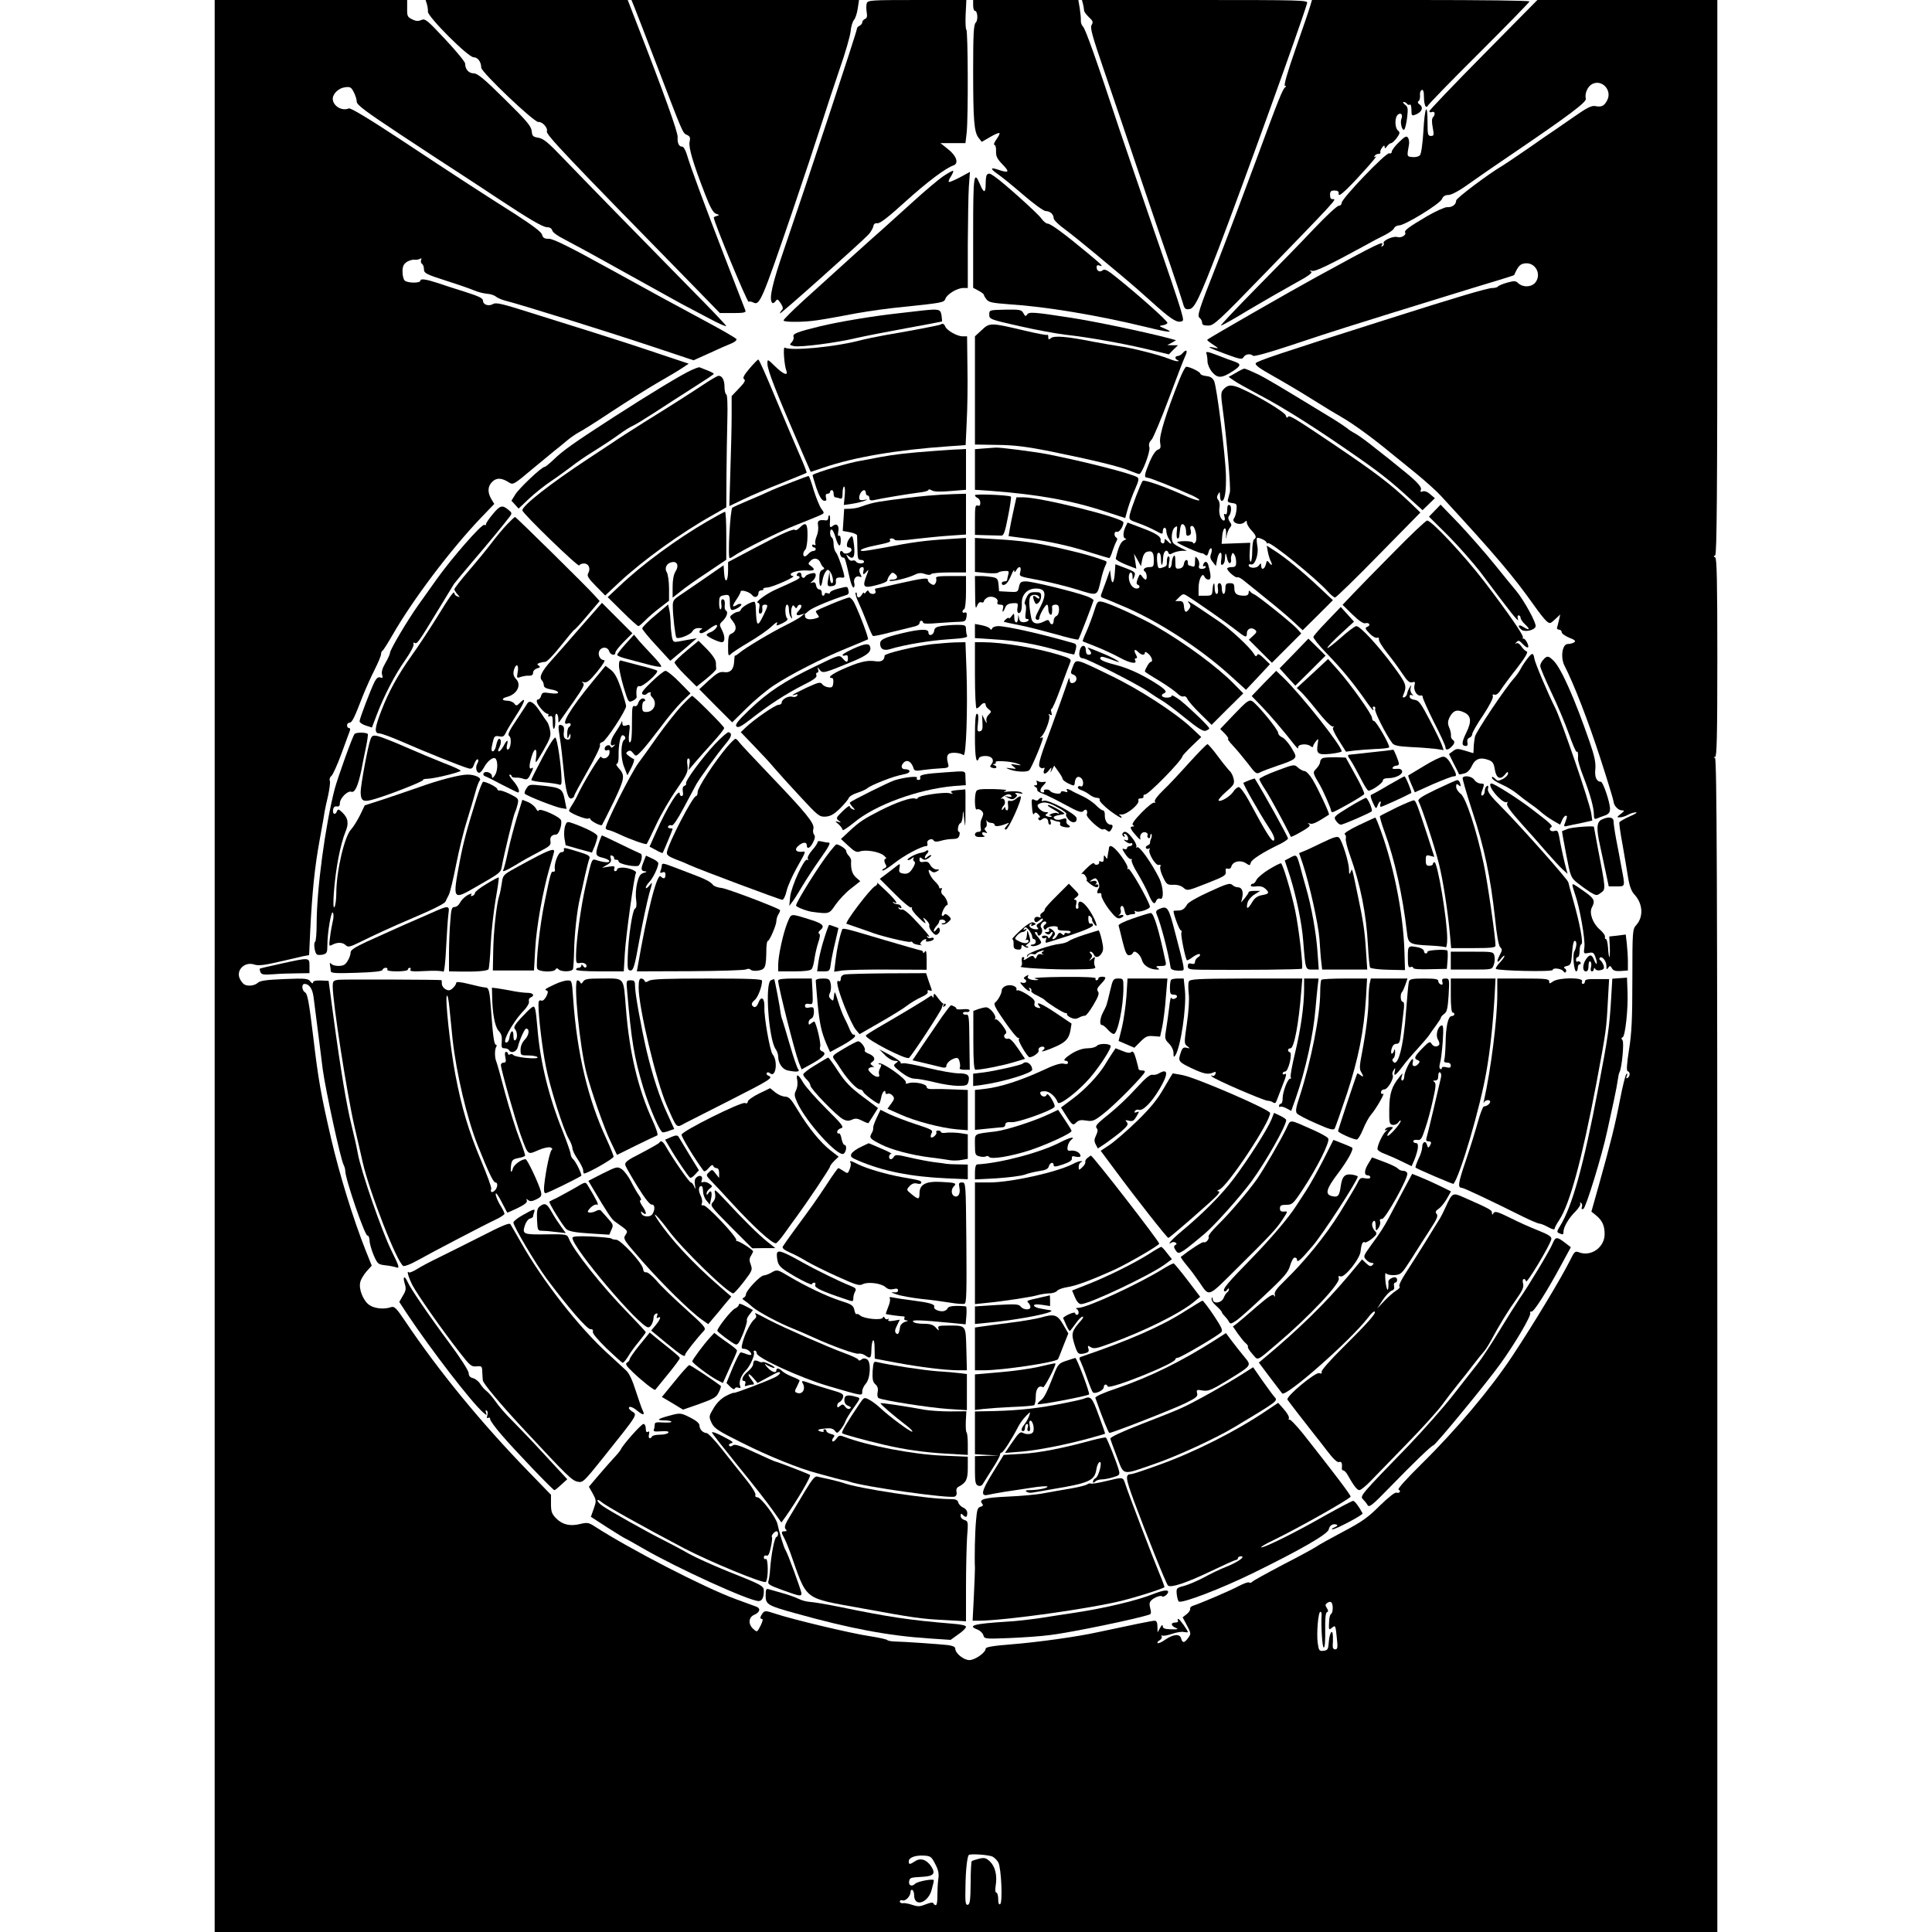 <?xml version="1.0" standalone="no"?>
<!DOCTYPE svg PUBLIC "-//W3C//DTD SVG 20010904//EN"
 "http://www.w3.org/TR/2001/REC-SVG-20010904/DTD/svg10.dtd">
<svg version="1.0" xmlns="http://www.w3.org/2000/svg"
 width="1080pt" height="1080pt" viewBox="0 0 1080 1080"
 preserveAspectRatio="xMidYMid meet">
<g transform="translate(0,1080) scale(0.1,-0.1)"
fill="#000000" stroke="none">
<path d="M1200 5400 l0 -5400 4200 0 4200 0 0 3279 c0 2612 -3 3280 -13 3284
-9 4 -9 6 1 6 9 1 12 119 12 555 0 434 -3 556 -12 560 -10 5 -10 7 0 12 9 4
12 325 12 1555 l0 1549 -503 0 -503 0 -302 -306 c-166 -168 -302 -310 -302
-316 0 -5 7 -8 15 -4 17 6 20 -15 5 -30 -6 -6 -7 -27 -1 -57 8 -42 7 -47 -10
-47 -17 0 -19 8 -19 75 0 119 -16 87 -23 -46 -4 -68 -12 -128 -19 -136 -6 -8
-25 -13 -42 -11 -32 3 -32 2 -20 68 3 14 0 32 -5 40 -9 12 -17 8 -51 -25 -22
-21 -40 -45 -40 -53 0 -8 -6 -12 -14 -9 -17 7 -266 -253 -266 -277 0 -9 -7
-16 -16 -16 -9 0 -71 -57 -137 -127 -67 -71 -213 -221 -326 -335 -113 -115
-201 -208 -196 -208 6 0 76 39 156 88 81 48 195 113 254 146 81 44 104 61 94
68 -11 7 -9 8 5 4 17 -6 96 32 301 144 33 19 81 44 106 56 26 13 49 30 52 38
4 9 16 16 28 16 32 0 230 121 240 148 6 15 17 22 36 22 18 1 60 23 115 63 48
34 153 107 235 162 324 220 424 295 418 314 -8 26 10 68 35 81 55 29 114 -35
84 -91 -16 -31 -31 -39 -66 -32 -20 4 -47 -9 -118 -59 -50 -34 -101 -70 -113
-78 -13 -8 -78 -53 -145 -100 -68 -47 -131 -89 -141 -95 -79 -46 -261 -183
-261 -196 0 -23 -23 -39 -51 -37 -13 0 -64 -23 -114 -52 -100 -59 -127 -79
-120 -90 8 -14 -23 -32 -44 -25 -23 7 -85 -21 -76 -35 3 -5 0 -12 -6 -16 -8
-4 -9 -3 -5 4 19 31 -19 13 -364 -176 -134 -73 -596 -338 -610 -350 -5 -3 3
-10 47 -39 16 -11 14 -12 -12 -6 -48 10 -26 -2 69 -37 79 -29 90 -31 98 -16
10 17 38 21 53 7 6 -5 95 20 215 60 113 38 248 82 300 98 52 16 176 55 275 86
99 31 290 90 424 131 134 40 244 74 245 76 23 52 34 63 63 66 54 5 90 -56 59
-103 -20 -30 -69 -34 -98 -9 -15 15 -23 15 -63 4 -25 -7 -48 -17 -51 -21 -3
-5 -17 -9 -31 -9 -28 0 -203 -52 -608 -181 -580 -184 -707 -227 -715 -239 -6
-10 20 -29 95 -71 57 -32 157 -91 222 -132 65 -41 141 -87 168 -102 56 -32
168 -113 261 -190 34 -27 103 -84 154 -125 50 -41 110 -95 133 -120 306 -332
407 -451 523 -615 27 -38 58 -78 69 -87 19 -16 21 -15 48 10 l29 27 -7 -30
c-4 -16 -8 -36 -11 -42 -2 -7 3 -13 11 -13 8 0 15 -6 15 -14 0 -8 19 -21 42
-31 32 -12 39 -19 27 -26 -7 -5 -24 -9 -35 -9 -31 0 -42 -75 -18 -122 52 -101
131 -305 198 -511 42 -129 76 -241 76 -248 1 -22 26 -49 46 -49 17 0 16 -3 -6
-20 -23 -18 -23 -20 -5 -19 11 0 31 6 45 14 14 8 34 14 45 14 11 0 -5 -10 -35
-23 -30 -13 -56 -28 -58 -34 -1 -5 6 -61 18 -123 11 -63 25 -145 31 -184 8
-49 19 -78 36 -96 47 -51 51 -124 10 -170 -21 -23 -22 -32 -22 -304 0 -222 -4
-304 -19 -395 -12 -80 -15 -115 -7 -118 15 -5 14 -29 -1 -38 -8 -5 -9 -1 -4
12 5 12 4 16 -3 9 -5 -5 -21 -69 -35 -142 -27 -140 -51 -237 -118 -477 l-42
-149 26 -21 c35 -29 48 -57 48 -105 0 -73 -75 -127 -142 -102 -23 9 -27 5 -50
-42 -48 -97 -201 -352 -325 -539 -122 -184 -313 -411 -507 -602 -81 -80 -136
-140 -128 -143 6 -3 10 -9 7 -13 -3 -5 -12 -7 -19 -4 -8 3 -46 -27 -93 -73
-66 -66 -98 -89 -208 -147 -71 -38 -137 -74 -145 -81 -8 -6 -91 -52 -185 -100
-93 -49 -173 -93 -176 -98 -4 -5 -11 -7 -17 -3 -5 3 -30 -6 -55 -19 -41 -23
-216 -98 -260 -112 -10 -3 -16 -11 -14 -17 2 -6 -7 -19 -19 -29 l-23 -18 24
-45 c23 -44 24 -47 7 -70 -21 -29 -32 -30 -39 -4 -7 28 -42 26 -88 -5 -20 -15
-40 -23 -44 -20 -3 4 2 11 12 16 9 6 14 15 11 21 -4 6 -3 8 3 5 5 -3 29 1 53
9 25 9 55 14 67 11 13 -2 23 -3 23 0 0 9 -46 73 -53 73 -5 0 -5 -4 -2 -10 3
-5 -3 -10 -14 -10 -28 0 -27 -18 2 -30 17 -7 12 -9 -25 -8 -37 1 -48 5 -48 17
-1 11 -6 8 -15 -9 l-14 -25 -1 33 c0 22 -5 32 -16 32 -14 0 -125 -23 -317 -64
-112 -25 -333 -56 -484 -68 -101 -8 -143 -15 -143 -24 0 -22 -60 -64 -91 -64
-32 0 -79 38 -79 64 0 10 -14 16 -42 20 -46 5 -240 19 -298 20 -19 1 -37 4
-40 8 -3 4 -48 14 -100 22 -102 15 -429 93 -525 125 -55 18 -60 18 -72 3 -15
-21 -16 -32 -3 -32 6 0 3 -14 -6 -33 -22 -43 -21 -43 -44 -22 -28 25 -26 63 4
77 35 15 40 37 13 47 -12 4 -62 23 -112 41 -174 63 -594 280 -792 408 -32 21
-41 22 -79 13 -56 -14 -99 -5 -135 31 -24 25 -29 37 -29 81 l0 51 -127 131
c-263 271 -502 562 -689 841 -49 73 -60 83 -78 77 -38 -14 -95 -8 -123 13 -34
25 -59 90 -49 127 3 15 19 41 35 60 l29 32 -34 85 c-70 176 -147 427 -193 625
-57 246 -72 331 -100 569 -23 190 -32 241 -45 248 -19 11 -22 48 -3 48 26 -1
44 -27 50 -75 24 -189 47 -366 51 -402 16 -117 100 -504 117 -535 5 -10 9 -24
9 -33 0 -45 110 -365 124 -362 6 1 11 -11 12 -28 0 -16 11 -53 23 -82 21 -48
25 -51 64 -56 23 -2 52 -8 63 -12 19 -6 16 5 -28 94 -55 111 -171 447 -188
544 -6 34 -22 105 -35 157 -27 107 -61 310 -101 606 l-27 201 -44 2 c-29 1
-43 -3 -43 -11 -1 -8 -6 -5 -15 5 -12 17 -25 19 -145 14 -100 -4 -136 -9 -149
-21 -18 -17 -58 -21 -77 -8 -6 4 -16 16 -22 28 -26 49 25 101 80 82 21 -7 54
-4 135 15 60 14 122 28 139 32 l32 6 6 132 c11 223 26 366 53 512 14 77 27
149 28 160 2 11 10 50 19 87 8 37 13 75 10 83 -4 9 0 21 9 28 8 7 33 62 55
122 22 61 43 118 47 128 4 10 3 17 -4 17 -6 0 -11 7 -11 15 0 8 6 15 13 15 15
0 27 25 76 152 17 42 46 107 66 146 19 38 35 76 35 85 0 8 3 17 8 19 4 2 29
41 56 88 115 200 323 475 493 654 l76 79 -17 28 c-22 38 -20 72 7 97 24 23 53
21 94 -6 21 -13 28 -9 125 73 57 47 116 96 131 108 16 12 45 36 65 53 20 17
52 39 69 48 18 9 99 60 180 114 82 54 198 127 258 162 61 35 125 73 142 85
l33 22 -183 61 c-100 34 -261 86 -357 116 -96 30 -256 80 -354 111 -148 47
-183 55 -199 46 -24 -15 -57 -5 -57 18 0 14 -23 25 -102 50 -57 18 -123 39
-148 48 -67 22 -100 27 -100 14 0 -15 -73 -14 -88 1 -7 7 -12 29 -12 50 0 29
6 41 24 54 14 8 33 14 43 12 10 -1 24 1 30 5 9 5 11 3 7 -6 -3 -8 -1 -18 5
-22 6 -3 11 -17 11 -30 0 -22 11 -28 123 -64 67 -21 138 -46 159 -55 20 -9 51
-16 70 -18 18 -1 41 -8 50 -16 9 -7 31 -17 50 -22 91 -23 550 -166 824 -257
l231 -77 89 40 c49 23 104 47 122 54 18 7 31 18 29 24 -2 6 -91 57 -198 114
-107 57 -333 180 -504 275 -229 126 -319 171 -345 172 -27 0 -35 5 -40 23 -3
15 -50 50 -150 115 -205 130 -322 206 -638 415 -182 120 -282 180 -292 176
-39 -17 -90 14 -90 55 1 28 34 59 68 63 29 4 35 1 49 -26 9 -17 17 -41 17 -54
1 -19 47 -53 246 -185 135 -89 290 -191 345 -226 55 -36 141 -92 190 -125 180
-119 259 -166 283 -166 15 0 26 -7 29 -18 2 -10 30 -31 61 -46 31 -16 179 -96
327 -179 149 -83 297 -165 330 -183 33 -17 104 -55 159 -84 54 -29 97 -48 95
-42 -2 7 -96 105 -209 219 -280 285 -585 597 -705 722 -81 85 -107 106 -135
111 -31 5 -35 9 -38 38 -3 27 -28 57 -150 177 -116 115 -153 145 -174 145 -28
0 -48 23 -48 55 0 9 -50 70 -111 135 -102 109 -113 118 -134 108 -17 -7 -30
-7 -51 4 -26 12 -29 19 -28 61 l0 47 -538 0 -538 0 0 -5400z m6250 -3590 c0
-15 -4 -30 -9 -32 -5 -1 -10 -19 -11 -38 -3 -51 -2 -54 15 -40 20 17 21 15 28
-57 6 -53 4 -63 -9 -63 -10 0 -15 8 -14 23 1 12 2 35 1 52 -2 44 -19 18 -23
-35 -3 -40 -6 -45 -29 -48 -24 -3 -27 1 -33 44 -7 56 3 174 15 174 5 0 8 -8 7
-17 -4 -57 3 -183 12 -183 6 0 9 39 8 97 -1 65 2 98 10 101 8 2 8 9 -1 23 -10
16 -9 21 3 29 20 13 30 3 30 -30z m-1901 -1389 c11 -6 26 -21 32 -33 16 -30
25 -223 10 -232 -7 -5 -11 4 -11 28 0 20 -5 36 -10 36 -6 0 -8 15 -4 40 9 55
-2 104 -31 133 -22 21 -31 24 -61 17 -20 -5 -38 -11 -42 -14 -3 -4 -6 -59 -6
-124 -1 -95 -4 -117 -16 -120 -13 -2 -15 14 -13 100 1 91 9 163 18 178 6 9
113 2 134 -9z m-321 -41 c18 -34 22 -55 17 -85 -3 -22 -5 -64 -5 -92 1 -29 -3
-53 -9 -53 -5 0 -11 5 -13 10 -2 7 -17 5 -42 -5 -32 -13 -44 -14 -74 -4 -21 7
-45 12 -54 10 -10 -1 -18 3 -18 9 0 7 6 10 14 7 17 -7 46 23 46 47 0 9 5 14
10 11 6 -3 10 -17 10 -29 0 -69 78 -45 98 30 7 24 12 48 12 53 0 11 -91 -6
-104 -19 -18 -18 -38 -11 -34 13 3 20 9 22 66 25 71 3 84 17 58 58 -26 39 -60
50 -90 30 -31 -20 -36 -20 -36 -1 0 21 36 35 85 32 37 -2 42 -6 63 -47z"/>
<path d="M2386 10778 c4 -13 7 -32 6 -43 -2 -28 225 -255 255 -255 24 0 43
-26 43 -58 0 -25 297 -308 320 -304 21 3 54 -33 47 -52 -7 -17 107 -137 818
-863 l149 -153 74 0 c59 0 73 3 69 14 -3 7 -55 141 -115 297 -113 293 -191
502 -213 577 -7 23 -18 42 -25 42 -19 0 -28 20 -26 54 2 26 -76 244 -228 634
l-51 132 -565 0 -565 0 7 -22z"/>
<path d="M3545 10763 c9 -21 63 -162 121 -313 154 -402 150 -394 174 -404 17
-8 20 -15 15 -38 -7 -31 18 -117 85 -290 31 -80 47 -108 63 -113 19 -6 20 -8
5 -12 -10 -2 -18 -7 -18 -9 0 -23 186 -473 195 -471 5 3 17 1 26 -4 36 -18 47
7 221 516 60 176 131 390 158 475 27 85 74 227 104 315 31 88 58 182 61 209 2
27 11 56 19 65 8 9 17 37 21 64 l7 47 -636 0 -636 0 15 -37z"/>
<path d="M4845 10781 c-3 -10 -3 -33 0 -50 4 -23 1 -33 -10 -37 -8 -4 -15 -12
-15 -19 0 -7 -7 -15 -15 -19 -8 -3 -15 -11 -15 -18 0 -15 -285 -876 -404
-1223 -70 -203 -89 -288 -69 -308 3 -4 11 0 18 9 10 14 13 13 29 -11 13 -20
15 -30 7 -38 -6 -6 -11 -15 -11 -19 0 -8 456 399 497 443 11 13 23 33 25 44 2
13 10 19 23 17 14 -2 64 37 155 120 124 112 227 189 269 203 32 10 19 53 -28
90 l-44 35 70 0 70 0 7 61 c9 89 7 567 -2 573 -4 3 -6 41 -4 85 l4 81 -275 0
c-262 0 -276 -1 -282 -19z"/>
<path d="M5440 10770 c0 -16 4 -30 9 -30 16 0 20 -53 5 -67 -11 -11 -14 -64
-14 -261 0 -284 5 -349 30 -382 l18 -23 47 27 c25 15 49 25 52 22 3 -2 -5 -19
-17 -35 -12 -17 -17 -31 -11 -31 6 0 10 -16 9 -35 -1 -29 6 -43 37 -75 41 -42
35 -49 -24 -29 -46 16 -47 6 -4 -24 21 -14 85 -66 143 -116 58 -50 114 -91
126 -91 24 0 44 -18 44 -40 0 -9 28 -37 63 -62 34 -25 109 -86 167 -134 58
-48 134 -112 170 -142 36 -30 100 -86 144 -126 102 -92 139 -118 164 -114 20
3 20 4 2 68 -10 36 -75 229 -145 430 -69 201 -157 457 -195 570 -134 405 -191
564 -205 580 -9 9 -14 25 -13 36 1 10 -2 40 -6 67 l-8 47 -294 0 -294 0 0 -30z"/>
<path d="M6054 10778 c3 -13 6 -29 6 -36 0 -7 12 -24 27 -38 23 -21 25 -28 15
-44 -9 -15 3 -59 69 -252 44 -128 133 -390 198 -583 65 -192 144 -424 176
-515 31 -91 61 -182 67 -203 9 -33 14 -38 36 -35 30 3 57 61 164 338 137 359
460 1253 495 1373 5 16 -29 17 -627 17 l-632 0 6 -22z"/>
<path d="M7323 10763 c-6 -21 -43 -129 -82 -240 -45 -129 -66 -203 -58 -203 8
0 8 -3 1 -8 -14 -10 -37 -67 -164 -412 -62 -168 -161 -431 -221 -585 -96 -243
-108 -281 -94 -291 8 -6 15 -19 15 -28 0 -12 9 -16 34 -16 31 0 55 22 308 283
400 412 412 425 391 424 -13 -2 -18 5 -18 23 0 20 5 25 25 25 18 0 25 -5 23
-19 -1 -13 13 -5 49 30 64 63 177 191 159 179 -10 -5 -12 -4 -7 3 4 7 14 12
22 12 8 0 13 3 10 8 -2 4 2 16 10 27 10 13 14 15 14 4 1 -11 4 -10 14 4 7 9
17 17 23 17 5 0 19 13 31 29 18 25 19 31 7 41 -19 16 -19 74 -1 89 17 14 29 0
20 -23 -9 -22 5 -71 16 -60 5 5 12 35 16 67 6 50 4 60 -12 72 -10 8 -14 15 -7
15 6 0 15 -5 18 -10 4 -6 11 -8 16 -5 5 4 9 -10 9 -29 0 -32 2 -35 22 -27 35
13 47 39 25 56 -12 8 -14 15 -7 20 6 3 9 18 8 32 -2 14 3 28 10 30 8 3 12 -9
12 -41 0 -24 5 -48 10 -51 6 -3 10 -2 10 2 0 5 128 137 285 293 157 157 285
288 285 292 0 5 -274 8 -608 8 l-608 0 -11 -37z"/>
<path d="M5273 9815 c-28 -19 -106 -85 -174 -147 -68 -61 -142 -128 -164 -148
-42 -36 -255 -229 -447 -403 -59 -54 -108 -103 -108 -108 0 -6 32 -9 80 -8 79
2 112 7 335 49 60 11 177 27 260 35 212 22 223 24 230 45 8 25 66 60 99 60
l26 0 0 243 c1 133 3 279 6 324 l6 82 -57 -31 c-31 -16 -59 -28 -61 -25 -3 3
2 17 12 31 9 15 15 29 12 31 -2 2 -27 -11 -55 -30z"/>
<path d="M5517 9823 c-4 -3 -7 -26 -7 -50 0 -54 -10 -55 -32 -3 -34 81 -38 52
-38 -270 l0 -309 30 -16 c17 -9 30 -19 30 -23 0 -4 7 -16 15 -26 12 -16 33
-20 127 -27 204 -13 488 -60 769 -128 125 -31 160 -33 98 -7 -31 13 -32 14 -9
18 13 1 25 8 26 13 3 9 -158 153 -288 257 -47 38 -63 46 -74 37 -16 -13 -34
-4 -34 18 0 9 6 13 15 9 28 -10 15 3 -67 71 -129 107 -205 163 -222 163 -8 0
-24 13 -35 29 -21 29 -211 200 -261 234 -27 19 -33 20 -43 10z"/>
<path d="M5155 9064 c-16 -2 -75 -9 -130 -15 -146 -16 -327 -46 -441 -73 -130
-32 -155 -42 -148 -59 3 -8 -2 -21 -10 -30 -14 -14 -13 -16 13 -22 35 -7 232
18 346 45 44 10 170 35 280 55 110 20 200 37 201 38 1 1 -1 17 -3 35 -6 34
-14 36 -108 26z"/>
<path d="M5530 9041 c0 -25 4 -27 168 -64 92 -21 208 -42 257 -48 127 -14 309
-46 454 -80 l125 -30 25 26 26 25 -30 0 -30 1 25 13 24 14 -39 11 c-142 37
-414 94 -550 115 -207 32 -234 34 -244 17 -7 -11 -11 -9 -20 8 -11 20 -19 21
-102 20 -89 -2 -89 -2 -89 -28z"/>
<path d="M5259 8986 c-4 -4 -171 -36 -314 -60 -44 -8 -108 -21 -142 -30 -138
-36 -384 -59 -416 -39 -11 6 -3 -99 9 -130 11 -31 -19 -18 -63 25 -43 42 -43
42 -43 15 0 -36 47 -156 200 -509 l42 -96 71 24 c174 59 409 99 698 119 l97 7
6 131 c4 73 6 210 4 305 l-2 172 -26 0 c-29 0 -88 33 -96 55 -6 15 -16 19 -25
11z"/>
<path d="M5488 8955 l-38 -35 0 -303 0 -302 123 -2 c97 -1 163 -9 303 -37 231
-47 388 -85 441 -108 24 -10 47 -18 51 -18 16 0 64 127 57 150 -5 15 -1 29 13
43 10 12 54 117 97 232 43 116 84 222 92 238 14 29 4 37 -17 12 -7 -8 -19 -15
-26 -15 -17 0 -18 -17 -1 -23 9 -4 9 -6 -1 -6 -7 -1 -29 6 -49 14 -48 20 -213
62 -278 70 -27 4 -93 15 -145 25 -145 29 -217 35 -235 20 -12 -10 -15 -9 -15
5 0 10 -2 16 -5 13 -3 -3 -61 8 -128 24 -189 45 -195 45 -239 3z"/>
<path d="M6744 8824 c3 -9 6 -28 6 -44 0 -16 11 -42 26 -60 31 -36 54 -35 117
6 44 29 46 39 10 52 -16 5 -59 21 -97 36 -55 21 -67 23 -62 10z"/>
<path d="M4189 8739 c-32 -38 -39 -53 -29 -59 9 -6 2 -19 -29 -51 l-41 -43 0
-106 c0 -58 -3 -196 -7 -307 l-6 -202 79 38 c43 21 140 62 214 91 74 30 137
55 139 57 2 2 -16 49 -41 105 -25 57 -85 199 -134 316 -48 116 -90 212 -95
212 -4 0 -26 -23 -50 -51z"/>
<path d="M3865 8731 c-57 -26 -222 -126 -435 -263 -226 -146 -282 -186 -336
-238 -23 -22 -45 -40 -50 -40 -16 0 -142 -119 -164 -155 l-21 -34 20 -22 20
-22 58 55 c32 30 87 74 123 98 36 24 86 61 113 81 26 21 84 61 130 89 45 28
107 69 137 91 30 22 65 44 78 49 12 5 66 38 120 73 53 35 150 97 214 138 65
41 118 76 118 79 0 4 -17 12 -37 20 -21 8 -40 16 -43 17 -3 1 -23 -6 -45 -16z"/>
<path d="M6595 8683 c-76 -191 -116 -318 -110 -355 5 -30 3 -37 -13 -42 -12
-4 -30 -31 -46 -69 -29 -70 -32 -87 -13 -87 14 0 157 -57 252 -100 28 -13 45
-25 38 -27 -7 -3 -47 11 -90 31 -111 49 -217 86 -225 78 -10 -10 -64 -152 -72
-187 -6 -30 -5 -31 46 -49 29 -10 72 -29 96 -42 40 -22 42 -22 42 -3 0 10 5
19 10 19 6 0 10 -9 10 -20 0 -12 7 -32 16 -45 18 -28 13 -33 -10 -9 -15 14
-16 14 -16 -1 0 -9 -6 -15 -12 -12 -7 2 -12 10 -10 16 4 21 -25 40 -106 70
l-79 30 -12 -25 c-15 -33 -14 -64 2 -65 6 0 3 -4 -9 -9 -18 -7 -33 -39 -47
-103 -1 -5 24 -20 56 -33 l59 -23 -6 42 -7 42 20 -35 19 -35 7 37 c5 24 14 40
26 43 29 9 39 -2 39 -46 0 -35 -3 -39 -24 -39 -27 0 -42 -15 -26 -25 11 -7 14
-45 4 -45 -4 0 -13 8 -20 18 -11 16 -13 14 -24 -13 -8 -21 -8 -31 -1 -33 17
-6 13 -22 -5 -22 -23 0 -43 29 -44 63 0 32 20 37 21 5 0 -22 1 -22 9 -3 10 25
6 29 -55 52 l-50 19 -3 -45 c-4 -61 -16 -75 -22 -27 l-5 40 -21 -60 c-12 -32
-24 -66 -28 -76 -5 -12 -1 -18 16 -23 13 -4 70 -28 128 -53 186 -82 410 -228
570 -372 l95 -86 67 71 67 72 -33 32 c-24 24 -35 29 -39 19 -4 -10 -9 -8 -18
7 -20 35 -132 139 -193 180 -104 71 -141 95 -161 107 -17 10 -18 9 -8 -4 10
-12 10 -19 -1 -34 -17 -23 -25 -17 -28 19 -2 21 -8 27 -25 27 l-23 0 22 22
c19 19 24 20 44 7 52 -32 222 -151 269 -188 58 -46 65 -48 65 -21 0 25 25 36
45 20 12 -10 11 -15 -10 -34 l-24 -22 65 -65 64 -64 82 82 82 82 -24 27 c-31
33 -219 184 -240 192 -8 3 -18 10 -22 16 -5 7 -8 4 -8 -6 0 -12 -8 -18 -24
-18 -42 0 -56 11 -56 41 0 24 -4 29 -25 29 -21 0 -25 -5 -25 -30 0 -16 -4 -30
-10 -30 -5 0 -10 14 -10 30 0 18 -5 30 -13 30 -9 0 -12 -10 -9 -30 3 -18 0
-30 -7 -30 -6 0 -11 14 -11 32 0 40 -9 33 -12 -10 -2 -30 -5 -32 -40 -32 l-38
0 0 43 c0 49 22 92 33 63 4 -9 14 -16 22 -16 16 0 16 21 -1 83 -7 21 -20 22
-28 1 -3 -8 -2 -12 4 -9 6 3 10 1 10 -4 0 -6 -10 -11 -21 -11 -16 0 -20 5 -16
20 3 10 -1 27 -9 37 -12 16 -13 15 -14 -16 0 -26 -3 -32 -16 -27 -9 3 -18 6
-20 6 -2 0 -4 7 -4 15 0 24 -18 17 -22 -7 -2 -15 -11 -24 -25 -26 -21 -3 -23
1 -23 40 0 31 -3 39 -10 28 -5 -8 -10 -25 -10 -37 0 -12 -5 -25 -11 -28 -7 -5
-8 5 -4 29 5 22 3 36 -3 36 -5 0 -9 -11 -9 -25 0 -30 -1 -30 -29 -39 -20 -6
-22 -2 -26 39 -2 31 1 45 9 45 8 0 13 -14 13 -37 0 -46 10 -38 12 11 1 34 21
51 30 25 3 -9 9 -9 25 0 12 6 34 11 50 12 l28 0 -35 17 c-19 9 -38 21 -42 27
-14 18 -8 72 8 86 15 12 16 10 12 -24 -2 -20 0 -37 4 -37 4 0 9 3 9 8 1 4 3
20 5 36 1 15 5 30 8 33 11 11 26 -10 26 -37 0 -23 4 -28 16 -23 11 4 14 13 10
29 -5 17 -2 24 8 24 18 0 33 -77 17 -93 -6 -6 -11 -7 -11 -2 0 6 -20 10 -45
10 -25 0 -45 -3 -45 -6 0 -7 131 -65 140 -62 3 1 10 -3 17 -9 9 -7 14 -3 19
16 3 14 10 23 15 21 4 -3 4 -17 -1 -30 -7 -18 -5 -29 9 -46 l18 -23 7 37 c9
49 31 50 23 1 -4 -25 -2 -34 6 -31 7 2 13 15 14 28 2 42 5 45 12 11 3 -18 10
-31 16 -30 5 2 8 9 7 17 -2 7 -1 20 3 29 5 14 7 14 15 2 6 -8 10 -27 10 -42 0
-23 -4 -28 -25 -28 -14 0 -25 -4 -25 -8 0 -14 48 -55 57 -49 4 3 22 -6 38 -20
17 -13 73 -59 125 -101 52 -41 119 -98 148 -125 l54 -50 85 84 84 84 -78 73
c-92 87 -191 168 -250 205 l-42 27 6 -33 c3 -17 10 -40 14 -49 14 -26 10 -35
-5 -15 -13 16 -14 16 -20 -8 -7 -28 -26 -34 -26 -7 -1 16 -1 16 -14 0 -13 -17
-56 -15 -56 3 0 5 6 6 13 4 21 -8 44 55 36 100 -4 22 -5 43 -3 47 5 8 54 -14
54 -25 0 -5 4 -6 8 -3 14 9 269 -197 335 -271 16 -18 34 -33 40 -33 6 0 116
107 244 238 l233 237 -57 55 c-111 105 -189 165 -438 333 -210 141 -238 158
-245 147 -5 -8 -9 -5 -12 7 -5 19 -156 110 -252 152 -52 23 -74 21 -98 -7 -14
-15 -14 -29 -2 -117 21 -152 45 -435 39 -456 -3 -11 -7 -28 -10 -38 -5 -16 0
-20 22 -23 26 -3 28 -6 25 -38 -2 -19 -8 -40 -13 -46 -20 -25 35 -46 59 -22 9
9 12 9 12 -4 0 -8 11 -27 25 -42 27 -29 31 -41 15 -51 -5 -3 -10 -33 -10 -66
0 -32 -4 -59 -9 -59 -5 0 -7 24 -5 53 l3 53 -80 -3 -80 -3 3 41 c4 53 24 63
22 12 -1 -29 0 -31 3 -8 3 17 11 37 18 45 11 13 11 18 -1 34 -8 12 -10 24 -5
30 15 18 17 59 4 63 -9 3 -13 -6 -13 -27 0 -20 -4 -29 -11 -24 -8 4 -9 0 -4
-15 9 -29 -13 -27 -24 2 -5 13 -7 35 -4 50 3 15 0 34 -7 42 -8 10 -9 19 -1 32
9 16 10 15 11 -9 0 -16 4 -28 10 -28 16 0 25 51 23 140 -2 109 -51 497 -66
530 -9 18 -22 26 -45 28 -17 2 -32 8 -32 13 0 10 -59 39 -79 39 -5 0 -21 -30
-36 -67z"/>
<path d="M6907 8715 l-39 -22 29 -20 c15 -11 78 -46 138 -78 144 -75 334 -196
575 -365 114 -80 181 -134 278 -224 l64 -58 34 33 35 34 -26 22 c-15 14 -32
20 -42 16 -12 -5 -15 -2 -10 10 6 16 -28 51 -119 123 -21 18 -79 64 -129 103
-49 40 -103 79 -120 88 -16 8 -37 22 -46 30 -9 7 -41 29 -70 47 -309 188 -378
230 -432 256 -34 16 -66 30 -72 29 -5 0 -27 -11 -48 -24z"/>
<path d="M3935 8652 c-82 -54 -148 -97 -335 -213 -74 -47 -153 -97 -175 -113
-22 -15 -83 -55 -135 -89 -214 -141 -370 -263 -370 -290 0 -16 314 -320 318
-308 2 6 14 11 27 11 26 0 38 -28 23 -55 -8 -14 0 -27 42 -70 l53 -54 80 75
c136 126 345 276 520 374 l77 44 1 180 c1 100 3 240 5 313 2 79 0 135 -6 138
-6 3 -10 23 -10 44 0 37 -14 62 -34 60 -6 0 -43 -22 -81 -47z"/>
<path d="M5498 8293 l-48 -4 0 -114 0 -113 88 -6 c258 -19 451 -53 639 -115
l113 -37 15 54 c9 30 27 79 41 110 19 43 22 57 12 64 -33 21 -296 88 -503 129
-74 14 -267 39 -290 37 -11 -1 -41 -3 -67 -5z"/>
<path d="M5220 8279 c-147 -11 -213 -18 -305 -35 -44 -9 -89 -17 -100 -19 -65
-10 -251 -65 -272 -80 -2 -1 8 -33 20 -71 16 -47 30 -70 42 -73 14 -2 17 2 12
18 -3 14 0 21 9 21 8 0 14 5 14 10 0 6 5 10 10 10 6 0 10 -9 10 -20 0 -11 4
-20 9 -20 5 0 16 -3 25 -6 13 -5 16 1 16 30 0 20 4 36 9 36 4 0 6 -23 3 -51
l-5 -52 48 7 c26 4 57 12 69 17 19 8 18 9 -5 4 -20 -3 -26 0 -26 13 0 19 15
42 28 42 5 0 9 -7 9 -15 0 -8 5 -15 10 -15 6 0 10 -7 10 -15 0 -11 7 -14 23
-11 48 11 195 35 250 42 31 3 57 10 57 15 0 5 8 4 18 -2 13 -8 46 -9 105 -4
l87 7 0 114 0 114 -37 -2 c-21 0 -85 -5 -143 -9z"/>
<path d="M4427 8105 c-48 -18 -107 -42 -130 -53 -23 -11 -76 -34 -117 -51 -41
-17 -80 -35 -86 -39 -12 -8 -27 -282 -15 -282 4 0 15 6 26 14 48 33 258 138
345 171 52 21 110 44 128 52 32 14 32 14 14 38 -10 13 -29 60 -43 104 -13 45
-26 81 -29 80 -3 0 -45 -15 -93 -34z"/>
<path d="M5185 8029 c-78 -7 -196 -22 -272 -34 -35 -6 -58 -12 -108 -30 -11
-4 -35 -8 -53 -9 l-33 -1 -4 -62 -4 -61 39 -7 c22 -4 40 -12 41 -18 1 -7 1
-40 2 -74 1 -54 3 -63 19 -63 10 0 18 -4 18 -10 0 -13 -37 -13 -45 1 -4 6 -13
8 -21 5 -8 -3 -19 4 -25 17 -11 20 -11 21 5 8 27 -23 37 -1 30 63 -6 46 -9 55
-19 44 -22 -23 -28 -58 -11 -58 9 0 16 -6 16 -14 0 -16 -37 -28 -46 -15 -10
17 -22 9 -17 -11 3 -10 10 -18 16 -17 10 2 13 -9 37 -115 7 -32 17 -55 22 -52
5 3 6 13 4 22 -8 24 9 46 28 39 14 -6 15 -3 6 13 -12 22 -6 40 12 40 6 0 8 -9
5 -20 -6 -25 1 -26 20 -2 10 12 9 5 -3 -25 -25 -66 -17 -73 55 -54 34 8 61 20
61 26 0 6 6 20 14 30 12 16 16 17 30 6 19 -16 12 -31 -16 -31 -12 0 -19 -3
-15 -6 8 -8 104 15 140 33 22 11 36 12 58 4 18 -6 31 -6 34 0 4 5 49 9 101 9
l94 0 0 96 0 97 -107 -7 c-118 -7 -195 -17 -348 -47 -55 -10 -109 -19 -119
-19 -36 0 -2 17 59 29 86 18 96 21 90 32 -4 5 0 9 9 9 8 0 16 -4 18 -8 2 -5
53 -3 113 5 61 7 149 16 198 19 l87 6 0 114 0 114 -67 -2 c-38 -1 -104 -5
-148 -9z"/>
<path d="M5450 8032 c0 -6 7 -12 15 -16 8 -3 15 -15 15 -27 0 -15 -5 -19 -15
-15 -13 4 -15 -8 -15 -79 l0 -85 65 -2 c36 -1 73 -2 82 -2 14 -1 21 19 38 107
12 59 19 110 16 111 -17 9 -201 16 -201 8z"/>
<path d="M5666 7948 c-9 -40 -19 -89 -22 -109 l-6 -36 98 -13 c126 -15 243
-41 364 -80 52 -16 98 -30 101 -30 3 0 12 19 19 43 8 23 18 47 22 54 5 6 5 14
-2 18 -15 9 -12 38 4 32 12 -5 36 30 36 53 0 25 -462 140 -560 140 l-38 0 -16
-72z"/>
<path d="M8021 7946 l-33 -34 109 -108 c59 -60 140 -152 180 -204 171 -229
215 -284 209 -262 -5 13 -3 22 3 22 6 0 11 -6 11 -13 0 -8 11 -24 25 -37 31
-29 26 -37 -9 -15 -27 18 -36 6 -11 -15 18 -15 71 -4 79 17 7 17 -64 147 -110
202 -17 20 -71 86 -120 147 -50 62 -138 162 -195 223 l-106 110 -32 -33z"/>
<path d="M2753 7924 c-21 -25 -37 -50 -36 -54 2 -5 -3 -7 -10 -4 -15 5 -183
-187 -266 -304 -30 -42 -75 -106 -101 -142 -62 -87 -160 -252 -160 -270 0 -7
-12 -33 -26 -57 -17 -29 -23 -51 -18 -65 5 -17 3 -20 -10 -15 -11 4 -21 -3
-32 -24 -22 -44 -84 -206 -84 -221 0 -7 16 -18 35 -24 l34 -11 27 71 c41 107
100 222 159 306 29 41 50 81 47 89 -3 8 0 11 6 7 13 -8 22 4 128 179 47 77 88
145 92 151 4 6 48 59 97 117 93 108 189 225 215 260 13 18 12 21 -9 38 -34 28
-46 24 -88 -27z"/>
<path d="M3953 7885 c-168 -97 -363 -240 -492 -363 l-64 -60 82 -81 c45 -45
85 -81 90 -81 4 0 20 14 37 31 16 17 53 49 82 71 l52 40 0 69 c0 38 -6 78 -12
89 -16 25 -1 54 31 58 28 4 37 -22 17 -53 -10 -16 -16 -46 -16 -85 l0 -61 43
34 c23 19 90 67 150 106 l107 72 0 135 c0 74 -3 134 -7 133 -5 0 -50 -25 -100
-54z"/>
<path d="M4630 7905 c0 -9 -6 -15 -12 -14 -41 5 -50 -1 -45 -28 3 -16 0 -41
-7 -58 -7 -16 -11 -36 -8 -44 3 -8 0 -11 -7 -7 -6 4 -11 2 -11 -3 0 -6 5 -11
10 -11 6 0 10 -4 10 -10 0 -5 -6 -10 -14 -10 -7 0 -19 -7 -26 -15 -7 -8 -16
-15 -21 -15 -13 0 -11 24 3 38 6 6 12 41 12 77 1 70 -9 80 -43 46 -11 -11 -22
-17 -25 -14 -9 10 -68 -16 -223 -98 l-153 -81 0 -49 c0 -62 -18 -74 -22 -14
l-3 45 -110 -76 c-60 -42 -125 -85 -142 -97 -27 -18 -33 -28 -32 -57 0 -50 14
-168 20 -174 11 -11 79 16 89 34 7 13 21 20 38 19 15 0 21 -3 15 -6 -7 -2 -13
-9 -13 -14 0 -16 22 -10 57 17 19 14 37 23 40 20 8 -8 -15 -34 -38 -41 -10 -4
-19 -10 -19 -14 0 -9 66 -41 85 -41 19 0 19 33 0 70 -14 27 -14 31 3 47 24 23
34 51 21 59 -5 3 -9 13 -8 22 3 30 -1 42 -12 42 -7 0 -9 -10 -7 -25 3 -14 1
-28 -3 -31 -5 -3 -9 13 -9 34 0 34 3 40 25 44 32 7 35 2 35 -44 0 -24 5 -38
13 -38 20 1 60 27 50 33 -5 3 -15 2 -23 -4 -28 -17 -29 -9 -5 27 14 20 25 41
25 46 0 15 52 -1 65 -19 13 -18 35 -10 35 13 0 8 7 14 16 14 8 0 13 3 11 8 -3
4 8 7 23 8 28 1 167 63 143 64 -7 0 -13 4 -13 9 0 13 50 25 93 22 40 -3 47 5
20 25 -17 12 -17 14 -1 30 19 19 45 13 55 -13 4 -10 11 -21 17 -25 6 -4 4 -9
-7 -14 -13 -4 -17 -18 -17 -52 0 -47 11 -51 18 -5 2 14 9 35 16 45 11 16 15
16 25 4 16 -19 24 -66 11 -66 -5 0 -11 15 -11 33 l-2 32 -6 -35 c-9 -44 -6
-51 22 -46 16 2 21 10 20 25 -3 20 6 25 35 22 6 -1 12 1 12 5 0 20 -35 122
-46 135 -8 8 -14 30 -14 47 0 17 -4 34 -10 37 -12 8 -13 45 -1 45 5 0 15 -20
22 -45 15 -52 29 -59 29 -14 0 17 -4 28 -10 24 -6 -4 -7 5 -4 23 7 34 -9 50
-31 32 -16 -13 -18 -9 -15 33 1 15 -1 27 -4 27 -3 0 -6 -7 -6 -15z"/>
<path d="M2834 7868 c-23 -24 -61 -70 -86 -103 -25 -33 -82 -103 -127 -155
-45 -52 -81 -99 -81 -104 0 -5 8 -18 17 -28 16 -18 16 -18 0 -12 -9 3 -17 11
-17 17 0 19 -24 -14 -100 -138 -41 -66 -103 -160 -139 -210 -77 -108 -129
-203 -170 -310 -37 -96 -40 -125 -10 -125 12 0 71 -22 133 -49 113 -50 322
-134 364 -146 19 -5 24 -1 33 24 6 17 15 29 20 26 5 -3 3 -14 -3 -24 -12 -20
-5 -51 11 -51 6 0 17 13 26 29 20 39 56 65 67 48 13 -20 9 -72 -7 -93 -12 -16
-14 -16 -15 -3 0 20 -37 32 -47 16 -3 -6 0 -13 8 -16 8 -2 51 -24 96 -48 46
-23 85 -43 88 -43 15 0 1 34 -26 65 -17 19 -26 35 -20 35 6 0 11 -4 11 -9 0
-5 10 -8 23 -8 12 1 32 -2 44 -7 18 -6 25 -2 37 23 18 35 20 45 6 36 -13 -8
-13 19 2 66 15 52 32 50 25 -3 -6 -42 -5 -41 40 36 38 66 44 83 38 113 -3 19
-11 40 -16 47 -5 6 -23 32 -40 58 -32 50 -58 67 -71 46 -4 -7 -32 -49 -61 -93
-43 -64 -51 -82 -40 -90 15 -11 8 -75 -9 -75 -6 0 -7 11 -4 25 9 34 0 32 -19
-5 -9 -16 -20 -30 -26 -30 -6 0 -6 6 1 19 13 25 13 51 0 51 -5 0 -12 -16 -16
-35 -3 -19 -12 -35 -19 -35 -9 0 -10 10 -2 44 9 41 12 44 37 40 21 -5 28 -1
39 23 7 15 33 58 57 95 47 72 58 107 22 71 -19 -20 -23 -20 -33 -6 -6 8 -24
16 -38 16 -33 0 -35 13 -4 21 57 14 84 67 52 100 -16 16 -19 35 -9 60 12 31
25 16 18 -20 -6 -35 -6 -36 17 -28 13 4 34 8 47 7 15 -1 22 5 22 17 0 10 10
20 23 24 16 4 19 8 9 15 -11 6 -10 10 3 15 9 3 24 6 33 6 9 0 49 41 87 90 39
49 73 90 76 90 3 0 36 36 73 80 l68 80 -24 27 c-35 41 -443 443 -449 443 -3 0
-23 -19 -45 -42z"/>
<path d="M7790 7712 c-96 -97 -200 -203 -230 -235 l-55 -58 55 -54 c36 -35 61
-52 72 -49 22 6 33 -12 11 -20 -14 -6 -12 -11 13 -37 15 -16 34 -27 42 -24 7
3 12 -1 10 -9 -2 -8 20 -43 47 -77 28 -35 66 -87 85 -116 27 -40 39 -51 54
-47 16 5 18 2 13 -17 -7 -27 14 -61 34 -57 8 2 13 -2 12 -8 -1 -6 27 -69 62
-139 36 -70 65 -133 65 -141 0 -19 15 -18 34 2 19 18 20 30 6 39 -6 4 -10 14
-9 23 1 10 -3 30 -10 45 -9 22 -8 35 1 55 20 39 40 48 77 32 45 -18 50 -51 17
-117 -26 -54 -27 -73 -1 -73 8 0 11 7 8 20 -3 12 1 22 11 26 9 3 16 13 16 21
0 8 27 56 61 105 34 52 58 97 54 106 -3 9 0 12 9 9 9 -4 23 6 35 26 12 18 52
73 91 122 45 58 64 91 55 93 -7 2 -21 14 -30 28 -9 14 -21 22 -28 18 -9 -5 -9
-3 0 6 11 12 16 10 33 -8 28 -30 42 -28 28 3 -6 14 -16 25 -21 25 -6 0 -8 3
-4 6 8 8 -82 138 -215 312 -113 147 -295 342 -320 342 -8 0 -92 -80 -188 -178z"/>
<path d="M5450 7698 l0 -95 62 -6 c35 -3 65 -2 68 2 3 4 18 8 34 9 25 2 28 -1
22 -21 -3 -12 -6 -25 -6 -29 0 -5 -7 -8 -15 -8 -8 0 -15 -4 -15 -10 0 -5 3
-10 8 -10 16 0 29 17 45 55 9 22 16 33 17 25 0 -12 3 -11 11 3 15 26 30 21 23
-8 -7 -29 -13 -26 115 -50 52 -10 142 -32 200 -50 120 -37 113 -40 135 52 7
33 19 69 25 81 9 18 9 23 -1 27 -68 25 -114 38 -225 64 -156 37 -233 48 -385
57 l-118 7 0 -95z"/>
<path d="M4455 7590 c-3 -5 -1 -10 4 -10 6 0 11 -3 11 -7 0 -8 -20 -18 -130
-67 -57 -25 -124 -75 -103 -76 8 0 11 -10 7 -30 -4 -19 -2 -30 5 -30 11 0 15
13 12 38 -1 6 5 12 14 12 20 0 19 -5 -6 -57 -35 -72 -40 -68 -44 34 0 18 -3
34 -6 38 -8 8 -70 -25 -76 -41 -3 -8 -11 -14 -17 -14 -7 0 -21 -6 -31 -14 -18
-13 -18 -14 3 -41 23 -29 18 -57 -13 -69 -11 -4 -15 -21 -15 -66 0 -56 1 -60
16 -46 8 9 55 39 102 67 48 28 104 67 125 87 22 21 35 29 31 19 -6 -17 -5 -17
30 -1 24 12 33 21 26 28 -13 13 -13 76 0 76 6 0 10 -12 10 -27 0 -16 5 -35 11
-43 8 -12 9 -10 4 8 -3 12 -3 32 0 43 6 17 9 19 17 8 7 -11 11 -11 15 -1 5 14
23 16 23 3 0 -5 -7 -17 -16 -26 -19 -19 -12 -30 13 -21 10 4 19 6 20 4 1 -2
12 6 25 18 19 17 127 62 210 88 11 3 15 12 11 25 -6 25 -2 24 -59 10 -24 -6
-44 -16 -44 -21 0 -6 -7 -8 -15 -4 -8 3 -15 1 -15 -4 0 -6 -4 -10 -9 -10 -5 0
-8 8 -7 17 0 10 -6 18 -14 18 -8 0 -16 10 -18 22 -2 15 -8 20 -20 17 -15 -5
-15 -4 1 9 9 8 17 22 17 31 0 13 -6 15 -27 10 -16 -4 -29 -11 -31 -16 -6 -14
-22 -9 -22 7 0 17 -16 20 -25 5z"/>
<path d="M5233 7567 c3 -8 1 -20 -4 -28 -7 -11 -12 -11 -26 -2 -10 6 -17 15
-16 20 3 15 -25 12 -159 -18 -69 -16 -129 -29 -133 -29 -4 0 -5 -7 -1 -15 7
-19 -30 -21 -37 -2 -4 9 -8 8 -16 -3 -6 -8 -11 -10 -11 -5 0 6 -5 2 -11 -7
-13 -23 -29 -23 -29 -1 0 9 -3 13 -7 10 -3 -4 3 -26 14 -50 11 -23 33 -75 48
-114 15 -40 30 -75 35 -78 4 -2 50 7 101 21 52 13 109 27 127 31 17 3 32 12
32 19 0 8 5 14 10 14 6 0 10 -5 10 -10 0 -7 28 -8 83 -3 45 3 99 7 119 7 32 1
37 4 41 29 3 20 0 26 -10 23 -15 -6 -18 10 -3 19 6 3 10 46 10 96 l0 89 -86 0
c-68 0 -85 -3 -81 -13z"/>
<path d="M5451 7483 c0 -77 3 -92 10 -71 7 17 15 25 25 21 8 -3 14 0 14 6 0 5
9 15 20 21 25 13 64 -5 56 -26 -4 -9 2 -14 15 -14 16 0 20 -5 16 -20 -7 -27 1
-25 12 3 6 16 18 23 41 25 30 2 32 0 28 -23 -6 -28 6 -43 18 -24 4 7 7 27 6
45 -2 49 30 84 79 84 56 0 62 -31 21 -110 -25 -47 -28 -59 -16 -64 8 -3 14 1
14 9 0 17 33 75 43 75 4 0 7 -11 7 -24 0 -29 19 -46 21 -19 1 10 1 24 0 31 -1
6 7 12 19 12 15 0 20 -6 20 -29 0 -16 -6 -31 -15 -35 -8 -3 -15 -15 -15 -26 0
-23 -15 -27 -23 -6 -5 13 -10 13 -35 0 -35 -17 -61 -10 -67 20 -14 72 -15 114
-2 125 16 12 47 5 47 -11 0 -6 -7 -5 -15 2 -20 17 -25 10 -14 -19 8 -19 12
-21 24 -11 8 7 15 23 15 36 0 21 -5 24 -34 24 -28 0 -36 -5 -49 -32 -9 -19
-12 -34 -7 -36 6 -2 7 -21 4 -43 -4 -26 -3 -39 5 -39 22 0 10 -16 -13 -18 -18
-1 -26 4 -29 21 l-4 22 -2 -22 c-2 -33 -21 -28 -21 5 -1 26 -1 26 -15 8 -8
-11 -15 -16 -15 -12 0 5 -7 3 -15 -4 -9 -7 -14 -14 -13 -16 2 -1 41 -10 88
-19 47 -9 138 -33 204 -51 65 -19 121 -32 124 -29 5 5 78 194 85 219 1 4 -16
15 -38 23 -71 26 -305 83 -339 83 -29 0 -34 -4 -40 -31 -6 -29 -7 -30 -58 -27
l-53 3 -3 36 c-3 32 -7 38 -34 43 -17 3 -46 6 -64 6 l-34 0 1 -97z"/>
<path d="M4651 7425 c-46 -19 -86 -37 -89 -40 -3 -2 1 -11 8 -20 10 -12 10
-16 -1 -19 -40 -14 -69 -9 -69 11 0 15 -2 15 -19 -1 -10 -9 -50 -32 -87 -50
-79 -39 -229 -128 -261 -156 -12 -10 -23 -17 -25 -15 -1 2 -3 -12 -4 -30 -1
-46 -21 -68 -57 -62 -24 3 -39 -5 -84 -46 l-54 -50 92 -93 92 -92 78 77 c43
43 111 100 151 127 93 62 272 154 413 211 61 25 113 47 117 49 6 4 -49 150
-78 207 -8 15 -20 27 -27 27 -6 0 -50 -16 -96 -35z"/>
<path d="M6116 7383 c-10 -32 -29 -82 -42 -112 -14 -30 -23 -55 -22 -56 2 -1
35 -14 73 -29 39 -15 99 -43 134 -62 58 -32 101 -39 86 -14 -3 5 -1 10 5 10 8
0 8 6 0 21 -15 26 -7 35 13 14 18 -18 37 -20 37 -3 0 6 9 3 20 -7 20 -18 27
-45 12 -45 -7 0 -32 -42 -32 -54 0 -2 37 -26 83 -53 45 -28 90 -60 100 -71 11
-11 25 -18 33 -15 8 3 17 -3 21 -13 4 -11 36 -48 71 -82 l65 -64 88 88 89 88
-53 54 c-91 93 -270 225 -432 319 -82 48 -265 132 -304 139 -25 5 -28 2 -45
-53z"/>
<path d="M3250 7299 c-63 -73 -138 -158 -166 -189 -56 -62 -72 -96 -55 -113 6
-6 11 -19 11 -28 0 -11 12 -18 40 -23 22 -3 40 -11 40 -17 0 -6 -16 -8 -44 -4
-39 6 -45 5 -51 -14 -3 -12 -11 -21 -16 -21 -16 0 -9 -24 16 -52 13 -16 29
-28 35 -28 6 0 8 -4 5 -10 -3 -6 1 -7 9 -4 13 5 16 -2 16 -37 0 -26 4 -39 8
-31 5 7 7 28 6 47 -2 19 1 35 6 35 6 0 10 -12 11 -27 0 -26 1 -26 12 -9 7 10
41 59 76 108 50 72 61 92 50 100 -10 7 -9 8 6 4 16 -4 32 9 73 59 34 42 48 65
38 65 -22 0 -37 32 -25 53 13 23 46 22 54 -3 7 -22 35 -28 35 -8 0 7 21 34 47
60 l48 48 -85 85 -85 85 -115 -131z"/>
<path d="M3663 7360 c-40 -33 -73 -66 -73 -73 1 -7 36 -50 79 -96 l78 -85 44
37 c24 20 58 48 74 63 l30 26 -30 -5 c-16 -3 -46 -8 -66 -12 -35 -6 -36 -5
-43 25 -3 18 -7 53 -7 79 -1 25 -4 59 -8 74 l-6 28 -72 -61z"/>
<path d="M7420 7329 c-41 -42 -76 -82 -78 -89 -2 -6 29 -46 70 -88 89 -92 148
-164 212 -254 26 -38 49 -68 52 -68 3 0 2 5 -1 10 -3 6 -1 10 5 10 7 0 10 -6
7 -14 -5 -13 59 -140 95 -189 10 -14 31 -19 103 -23 50 -2 111 -7 137 -10 l48
-7 -10 29 c-6 16 -36 79 -68 139 -50 96 -61 110 -85 113 -16 2 -27 9 -27 18 0
10 5 12 13 8 9 -6 9 -4 -1 8 -7 8 -10 24 -6 34 5 18 5 18 -6 1 -7 -11 -13 -26
-14 -35 -2 -9 -9 -18 -16 -20 -9 -3 -11 1 -5 14 21 51 17 61 -56 160 -84 114
-185 224 -207 224 -8 0 -48 -30 -88 -66 -41 -36 -74 -61 -74 -56 0 6 34 41 75
79 l74 68 -37 41 -37 41 -75 -78z"/>
<path d="M5265 7301 c-32 -5 -41 -11 -43 -28 -4 -25 -32 -32 -32 -8 0 21 -47
19 -148 -5 -99 -24 -122 -35 -122 -58 0 -30 19 -41 54 -31 81 25 222 48 324
55 92 6 112 10 108 21 -4 8 -6 25 -6 37 0 20 -5 23 -47 23 -27 0 -66 -3 -88
-6z"/>
<path d="M5450 7273 l0 -40 108 -7 c123 -7 229 -26 356 -62 48 -14 89 -24 91
-22 1 2 5 15 9 30 5 20 2 28 -11 32 -168 49 -373 96 -423 96 -16 0 -31 -6 -33
-12 -4 -10 -8 -10 -14 -1 -4 6 -25 14 -46 18 l-37 7 0 -39z"/>
<path d="M3497 7200 c-26 -29 -47 -56 -47 -61 0 -4 19 -13 43 -19 23 -6 77
-21 120 -32 42 -12 80 -18 83 -15 4 4 -21 35 -54 69 -33 35 -69 74 -79 87
l-19 23 -47 -52z"/>
<path d="M7234 7147 l-81 -83 44 -49 44 -48 85 84 84 84 -48 48 -48 47 -80
-83z"/>
<path d="M3840 7164 c-36 -30 -67 -60 -69 -66 -2 -6 25 -39 60 -73 l63 -63 56
45 c30 25 55 49 54 54 -1 5 -2 21 -2 35 -1 16 -20 44 -49 74 l-48 48 -65 -54z"/>
<path d="M5210 7199 c-98 -12 -265 -52 -265 -64 -1 -27 -19 -37 -54 -31 -45 7
-94 -6 -183 -46 -62 -28 -85 -48 -57 -48 6 0 9 -12 7 -27 -2 -23 -7 -28 -27
-25 -13 1 -29 9 -35 18 -10 13 -21 10 -89 -21 -42 -20 -77 -38 -77 -40 0 -2 7
-1 17 2 11 4 14 3 9 -6 -4 -6 -16 -9 -26 -6 -22 7 -60 -14 -60 -32 0 -7 -8
-13 -18 -13 -18 0 -136 -81 -184 -127 l-27 -26 73 -76 c41 -42 93 -98 116
-126 23 -27 89 -100 146 -161 97 -105 105 -111 139 -109 28 2 47 13 81 46 24
24 46 50 49 59 3 8 24 21 47 28 24 8 50 19 58 27 8 7 44 24 80 38 64 25 78 29
133 41 30 7 28 26 -4 26 -23 0 -25 22 -4 40 18 15 40 1 51 -32 5 -18 11 -19
57 -12 29 4 72 8 97 9 33 1 44 5 42 16 -10 40 -10 52 0 63 12 13 65 9 84 -5
15 -12 24 253 17 468 l-6 163 -56 -1 c-31 -1 -90 -6 -131 -10z"/>
<path d="M5450 7025 c0 -102 4 -185 9 -185 5 0 14 7 21 15 15 18 30 20 30 4 0
-7 8 -17 17 -24 16 -12 16 -14 0 -30 -11 -10 -16 -26 -12 -39 3 -12 -1 -9 -10
9 l-15 30 2 -45 c2 -35 -1 -45 -14 -48 -15 -3 -16 3 -11 47 4 35 2 51 -6 51
-8 0 -11 -39 -11 -130 0 -115 8 -156 23 -117 2 6 20 12 38 11 36 -1 50 -24 30
-48 -9 -10 -7 -15 9 -19 22 -6 28 8 8 16 -10 4 -10 6 0 6 7 1 11 5 8 10 -8 12
93 5 125 -9 22 -9 20 -10 -11 -5 -32 5 -33 4 -15 -10 19 -14 18 -14 -15 -10
-26 4 -30 3 -15 -3 35 -16 103 -21 118 -8 12 9 77 164 77 182 0 3 -6 2 -12 -1
-7 -4 -6 -1 3 7 21 18 53 104 44 119 -6 8 -4 10 5 4 10 -6 12 -3 7 14 -3 13
-3 20 0 17 4 -4 28 51 53 121 26 71 50 135 54 144 6 14 -6 21 -66 39 -130 39
-314 70 -425 70 l-43 0 0 -185z"/>
<path d="M4768 7173 c-32 -15 -58 -30 -58 -34 0 -5 7 -6 15 -3 10 4 15 0 15
-15 0 -26 -8 -27 -30 -1 -18 20 -19 20 -153 -45 -174 -84 -262 -142 -367 -242
-67 -64 -82 -84 -73 -94 10 -9 27 0 85 45 98 77 191 137 287 186 59 29 79 44
75 55 -4 8 -1 15 5 15 6 0 8 8 4 18 -5 15 -4 14 9 -2 17 -22 24 -20 188 48 81
34 104 54 93 84 -7 17 -30 14 -95 -15z"/>
<path d="M6036 7165 c-7 -29 -1 -45 18 -45 20 0 307 -146 361 -184 28 -19 64
-43 80 -52 17 -9 74 -52 128 -96 73 -59 103 -78 117 -73 11 4 20 10 20 13 0
10 -104 110 -162 157 -27 20 -48 32 -48 26 0 -13 -46 -15 -54 -2 -3 5 1 12 10
15 21 8 11 21 -49 59 -78 49 -154 84 -227 102 -65 17 -89 29 -77 41 5 6 19 2
82 -21 51 -19 -6 16 -65 40 -99 41 -97 40 -82 24 16 -18 15 -29 -3 -29 -9 0
-15 9 -15 25 0 33 -26 33 -34 0z"/>
<path d="M8538 7118 c-14 -18 -31 -44 -38 -58 -7 -14 -23 -36 -35 -50 -51 -56
-213 -299 -220 -328 -3 -17 -7 -44 -7 -61 -1 -17 -1 -31 -2 -31 -1 0 -22 6
-47 14 -40 12 -48 12 -67 -3 l-22 -16 27 -55 c16 -30 29 -56 29 -58 1 -2 14 0
28 4 18 4 33 19 44 43 19 40 48 50 95 32 21 -8 28 -19 33 -52 8 -49 30 -61 56
-30 13 18 18 19 18 7 0 -8 -13 -22 -28 -30 -26 -13 -31 -13 -45 2 -12 11 -17
12 -17 4 0 -7 24 -24 54 -37 30 -13 69 -37 88 -53 18 -15 49 -39 68 -52 19
-13 49 -35 65 -50 17 -15 47 -36 68 -48 l38 -22 11 25 c6 14 15 25 20 25 10 0
10 -3 -2 -36 -10 -24 -9 -26 12 -21 13 3 49 11 81 17 l58 13 -6 41 c-10 63
-164 512 -200 586 -45 89 -114 254 -118 279 -5 34 -13 33 -39 -1z"/>
<path d="M8627 7112 c-10 -10 -17 -26 -17 -35 0 -10 28 -75 61 -145 34 -70 78
-175 99 -234 21 -59 40 -104 44 -101 6 7 9 -11 7 -39 -1 -9 12 -53 30 -99 38
-98 59 -174 59 -213 0 -23 3 -27 18 -21 9 4 29 12 45 17 20 8 27 17 27 37 0
36 -39 151 -51 151 -24 0 -36 26 -31 71 3 36 -4 71 -33 155 -82 237 -157 407
-200 450 -29 29 -37 30 -58 6z"/>
<path d="M7337 7035 l-88 -81 22 -20 c11 -10 53 -58 91 -106 38 -49 77 -88 86
-89 10 0 12 -3 5 -5 -7 -3 3 -28 30 -71 l41 -65 45 6 c25 3 78 7 118 9 39 1
74 5 78 9 8 8 -72 148 -85 148 -6 0 -10 7 -10 16 0 21 -120 189 -192 270 l-54
60 -87 -81z"/>
<path d="M3460 7080 c0 -18 12 -73 26 -121 26 -85 27 -87 50 -77 13 6 24 16
23 22 -5 39 2 65 15 60 17 -7 111 76 99 87 -4 4 -48 17 -98 29 -49 13 -96 25
-102 27 -9 4 -13 -5 -13 -27z"/>
<path d="M5997 7073 c-14 -36 -14 -38 5 -45 23 -9 20 -41 -5 -46 -12 -2 -17 3
-18 20 0 15 -5 7 -14 -22 -8 -25 -48 -137 -89 -249 -59 -156 -74 -207 -65
-217 6 -8 16 -11 22 -7 6 4 8 0 4 -9 -10 -27 6 -30 25 -6 16 21 18 21 13 3 -5
-16 -3 -16 6 2 l12 23 23 -32 c13 -18 24 -37 24 -42 1 -6 15 -18 33 -26 31
-15 33 -14 35 4 2 31 20 43 37 25 16 -15 11 -54 -5 -44 -5 3 -11 1 -14 -4 -4
-5 4 -13 16 -17 13 -4 34 -15 47 -25 13 -11 33 -19 43 -19 12 0 18 -5 15 -12
-2 -7 24 -34 59 -61 35 -26 64 -43 64 -38 0 5 -6 12 -12 15 -7 3 -2 4 12 3 28
-2 101 58 94 78 -3 8 2 12 13 12 10 -1 17 4 15 11 -1 6 2 11 7 10 17 -5 211
194 211 215 0 3 24 29 53 57 l52 50 -53 50 c-93 87 -292 216 -454 294 -200 97
-192 95 -211 49z"/>
<path d="M3315 6993 c-131 -159 -187 -255 -140 -237 17 7 21 -11 5 -21 -5 -3
-10 -21 -9 -38 0 -27 2 -29 9 -12 7 16 9 17 9 3 1 -21 -11 -29 -28 -18 -9 5
-12 19 -9 39 3 20 0 32 -10 36 -22 8 -24 3 -13 -66 6 -35 15 -114 21 -175 12
-128 25 -175 46 -167 8 3 14 9 14 14 0 6 34 68 75 140 41 71 72 135 69 143 -3
8 3 16 14 18 19 5 132 177 132 201 0 7 -13 51 -28 97 -21 61 -36 89 -58 106
l-29 22 -70 -85z"/>
<path d="M3642 6988 c-46 -44 -60 -63 -50 -69 7 -5 17 -4 22 1 6 6 14 10 20
10 5 0 7 -3 3 -6 -3 -4 0 -13 8 -21 32 -31 12 -83 -32 -83 -19 0 -23 5 -23 30
0 17 5 30 11 30 5 0 8 4 4 10 -9 14 -32 1 -38 -22 -4 -12 -11 -18 -20 -15 -11
4 -14 -9 -14 -61 0 -115 -3 -142 -13 -142 -5 0 -7 21 -3 51 6 49 5 51 -15 44
-17 -5 -22 -2 -23 12 0 14 -2 15 -6 3 -3 -8 -19 -34 -35 -58 -29 -42 -32 -81
-6 -66 9 4 8 2 -1 -7 -10 -10 -15 -11 -18 -2 -6 15 -33 5 -33 -13 0 -8 6 -11
15 -8 11 5 14 0 12 -17 -4 -26 -35 -38 -47 -19 -6 9 -102 -150 -134 -220 -3
-8 -15 -28 -25 -45 -11 -16 -20 -33 -20 -37 -1 -11 91 -49 106 -44 7 3 13 2
13 -2 0 -11 58 -41 65 -34 3 4 33 63 66 131 62 131 65 146 26 189 -11 12 -15
22 -9 22 6 0 11 19 10 48 -1 55 10 112 22 112 13 0 21 -18 11 -24 -21 -13 -23
-101 -3 -151 l19 -49 23 44 c12 24 18 46 13 47 -6 2 -19 10 -29 18 -16 13 -17
16 -4 25 11 7 19 4 30 -11 15 -19 16 -19 51 18 19 21 65 79 102 128 36 50 89
112 116 140 l51 49 -62 63 c-34 35 -69 63 -78 63 -8 0 -43 -28 -78 -62z"/>
<path d="M7065 6980 l-68 -71 55 -57 c49 -51 116 -129 186 -218 13 -16 21 -22
19 -14 -6 20 48 26 69 9 8 -6 14 -7 14 -2 0 5 7 18 16 29 14 18 15 17 10 -16
-9 -54 1 -61 72 -54 34 4 62 10 62 14 0 30 -226 315 -327 413 l-39 37 -69 -70z"/>
<path d="M3806 6850 c-30 -34 -88 -107 -128 -163 -39 -56 -88 -124 -109 -152
-44 -60 -191 -353 -183 -366 3 -5 10 -9 15 -9 6 0 34 -11 62 -24 58 -28 147
-59 152 -54 2 2 26 50 53 108 27 58 79 147 115 198 59 86 64 97 60 133 -4 25
-2 39 5 39 7 0 10 -12 6 -32 l-5 -33 33 39 c18 22 64 73 101 114 37 41 67 78
65 83 -4 13 -170 179 -179 179 -4 0 -32 -27 -63 -60z"/>
<path d="M6900 6808 l-79 -83 27 -27 c14 -16 22 -28 17 -28 -5 0 7 -17 26 -37
20 -21 57 -66 84 -100 46 -61 48 -62 74 -48 15 7 58 23 96 36 39 12 78 28 87
36 15 14 14 18 -14 65 -17 27 -40 53 -52 57 -11 5 -21 15 -21 24 0 19 -119
163 -146 178 -17 9 -31 -2 -99 -73z"/>
<path d="M1982 6697 c-12 -14 -94 -244 -111 -307 -53 -205 -101 -562 -101
-757 0 -50 -4 -94 -8 -97 -11 -6 -3 -64 10 -72 5 -3 20 -3 34 0 21 6 24 12 24
51 0 72 22 200 31 183 5 -8 4 -30 -1 -49 -4 -19 -12 -58 -15 -87 -7 -52 -6
-53 13 -43 28 15 58 14 75 -3 12 -12 23 -10 78 17 68 34 196 93 268 123 144
61 205 92 211 104 4 8 12 25 19 38 7 13 25 89 41 170 16 81 43 192 61 247 17
55 38 125 46 155 8 30 19 61 25 67 12 15 -27 33 -68 33 -43 0 -160 -30 -276
-72 -62 -22 -155 -53 -206 -70 l-93 -30 -27 -56 c-15 -30 -37 -65 -49 -78 -37
-38 -83 -233 -83 -358 0 -33 -5 -68 -10 -76 -15 -24 -1 161 22 275 10 55 28
119 38 142 21 49 17 79 -16 111 -20 19 -25 21 -30 8 -9 -24 -26 -19 -22 7 2
15 9 21 21 19 12 -2 17 4 17 18 0 28 44 72 64 64 20 -7 38 34 56 121 6 33 18
91 26 129 8 38 12 71 10 73 -10 10 -66 10 -74 0z"/>
<path d="M3997 6641 c-73 -78 -169 -209 -162 -221 3 -4 -1 -10 -9 -13 -9 -3
-12 -15 -9 -31 3 -15 1 -26 -6 -26 -6 0 -11 5 -11 11 0 40 -70 -72 -131 -209
l-38 -85 36 -19 c19 -11 36 -18 37 -16 5 6 56 130 56 134 0 2 -7 4 -16 4 -8 0
-12 5 -9 11 4 6 13 8 20 5 8 -3 33 34 69 102 32 59 63 117 69 129 18 32 118
171 161 222 36 42 41 61 19 68 -5 2 -40 -28 -76 -66z"/>
<path d="M2071 6667 c-14 -36 -55 -257 -55 -295 1 -52 15 -58 81 -38 87 26
272 99 268 106 -2 4 10 6 28 7 31 0 172 34 182 44 3 3 -39 23 -93 43 -53 21
-151 62 -217 91 -66 29 -135 56 -152 60 -29 6 -34 3 -42 -18z"/>
<path d="M3032 6564 c-34 -64 -62 -120 -62 -124 0 -4 30 -10 68 -13 37 -3 75
-9 85 -12 14 -6 17 -1 16 31 -2 78 -24 228 -35 231 -6 2 -39 -49 -72 -113z"/>
<path d="M4063 6623 c-71 -85 -163 -226 -163 -250 0 -12 -4 -23 -9 -23 -18 0
-154 -261 -163 -314 -2 -15 8 -23 47 -39 28 -10 64 -25 80 -33 60 -27 506
-194 518 -194 7 0 18 22 24 49 6 27 32 85 57 130 50 88 52 93 34 90 -41 -5
-51 14 -20 37 23 18 42 17 42 -1 0 -25 19 -17 35 16 11 21 13 34 6 43 -6 7 -8
22 -4 34 7 29 -40 87 -245 301 -86 90 -163 172 -170 182 -7 11 -17 19 -21 19
-4 0 -26 -21 -48 -47z"/>
<path d="M6649 6538 c-51 -57 -116 -127 -146 -155 -33 -32 -52 -57 -47 -64 4
-7 3 -9 -3 -6 -6 4 -38 -21 -71 -55 -41 -42 -57 -65 -49 -70 9 -6 9 -8 0 -8
-20 0 -16 -13 17 -50 16 -19 28 -28 25 -20 -7 22 10 44 30 37 9 -4 14 -11 10
-16 -3 -5 -1 -12 5 -16 5 -3 10 2 10 11 0 10 3 15 6 11 4 -3 3 -14 -1 -24 -5
-10 -7 -22 -6 -26 0 -4 -6 -10 -14 -13 -8 -3 -12 -10 -9 -15 3 -5 10 -6 16 -3
7 4 8 2 4 -4 -11 -18 35 -94 52 -87 10 3 12 0 8 -10 -3 -9 4 -35 16 -59 19
-40 23 -43 57 -42 22 1 44 -5 57 -17 21 -18 23 -17 130 25 97 38 109 45 106
65 -2 17 1 21 11 17 10 -3 18 2 21 14 9 27 50 36 80 17 22 -15 24 -14 28 3 5
18 70 59 166 105 23 12 42 25 42 30 0 10 -137 257 -186 335 -1 2 -52 -17 -63
-24 -5 -4 94 -177 140 -247 27 -40 36 -63 31 -74 -9 -15 -41 35 -143 225 -22
39 -46 72 -54 72 -8 0 -22 -11 -31 -26 -18 -27 -72 -59 -82 -49 -4 3 15 25 42
49 44 38 48 45 42 73 -4 17 -14 37 -22 43 -7 7 -37 43 -65 81 -28 38 -55 69
-59 69 -5 0 -50 -46 -101 -102z"/>
<path d="M7670 6595 c-63 -7 -121 -13 -128 -14 -10 -1 -8 -9 6 -28 11 -16 36
-61 56 -100 20 -40 40 -73 46 -73 19 0 80 43 80 56 0 9 11 14 30 14 41 0 81
20 78 39 -3 11 -13 15 -32 13 -17 -2 -25 1 -21 7 3 6 13 11 21 11 8 0 14 5 14
10 0 13 -28 81 -32 79 -2 -1 -55 -8 -118 -14z"/>
<path d="M7398 6563 c-10 -2 -18 -12 -18 -21 0 -8 -9 -26 -21 -38 -22 -23 -22
-22 20 -94 18 -31 61 -129 61 -139 0 -6 4 -11 9 -11 12 0 170 90 177 101 3 5
-19 53 -49 106 l-54 98 -54 2 c-30 0 -62 -1 -71 -4z"/>
<path d="M7960 6518 c-47 -28 -86 -52 -88 -53 -1 -1 6 -23 17 -48 l20 -46 100
45 c56 24 108 44 116 44 21 0 19 10 -11 64 -18 33 -32 46 -47 46 -12 0 -60
-23 -107 -52z"/>
<path d="M7138 6492 c-54 -20 -98 -41 -98 -47 0 -6 15 -33 33 -60 25 -37 112
-197 143 -263 1 -2 28 11 59 29 42 24 53 34 43 41 -10 7 -8 8 5 4 15 -5 35 4
106 50 5 4 -60 144 -92 197 -16 26 -36 47 -45 47 -9 0 -25 9 -36 19 -21 19
-22 19 -118 -17z"/>
<path d="M5290 6483 c-120 -8 -152 -14 -146 -29 3 -8 -1 -14 -10 -14 -9 0 -12
5 -8 11 8 13 -67 5 -126 -13 -31 -10 -238 -113 -249 -124 -2 -2 4 -13 14 -24
17 -18 17 -20 2 -14 -9 3 -17 11 -17 17 0 6 -18 -6 -40 -28 -36 -35 -38 -39
-22 -52 16 -12 15 -13 -3 -7 -18 5 -18 4 3 -14 12 -11 22 -25 22 -31 0 -7 28
12 63 40 118 99 358 187 559 205 l67 5 -2 40 c-1 43 8 40 -107 32z"/>
<path d="M7760 6410 c-46 -28 -89 -51 -95 -53 -6 -2 -2 -19 9 -43 17 -37 19
-38 27 -16 5 12 11 22 15 22 3 0 4 -7 0 -15 -3 -8 -1 -15 4 -15 7 0 135 58
169 77 5 3 -31 93 -38 93 -3 0 -44 -23 -91 -50z"/>
<path d="M8176 6452 c-2 -4 22 -88 54 -186 67 -201 102 -369 127 -596 10 -101
21 -159 30 -166 11 -10 11 -16 -2 -40 -21 -41 -18 -54 5 -24 11 14 20 21 20
16 0 -6 -12 -22 -27 -38 -14 -15 -24 -31 -21 -34 12 -11 318 -18 318 -6 0 14
50 8 60 -8 5 -8 10 -9 14 -2 3 6 1 14 -6 18 -9 6 -6 10 11 14 19 4 24 13 27
50 6 75 10 95 20 90 10 -5 7 -36 -6 -60 -10 -19 -1 -110 11 -110 5 0 9 9 9 20
0 11 5 20 11 20 5 0 7 5 4 10 -4 6 -11 8 -16 5 -5 -4 -9 1 -9 9 0 9 5 16 10
16 6 0 10 15 10 34 0 19 4 36 10 38 12 4 -8 113 -45 243 -14 50 -27 96 -28
103 -4 17 -256 301 -368 415 -69 69 -86 92 -81 109 3 14 1 19 -6 14 -7 -4 -12
-16 -12 -26 0 -10 -4 -22 -10 -25 -13 -8 -13 6 0 39 8 23 7 26 -13 26 -12 0
-28 9 -35 20 -12 20 -56 28 -66 12z"/>
<path d="M5796 6426 c4 -10 1 -16 -7 -16 -12 0 -12 -2 -1 -9 8 -4 12 -12 10
-17 -1 -5 10 -13 27 -19 16 -5 73 -33 125 -61 80 -44 97 -49 107 -37 13 16 26
2 18 -20 -6 -15 81 -94 92 -83 3 3 13 1 20 -6 11 -9 17 -9 24 3 12 19 11 29
-2 29 -19 0 -34 24 -33 53 1 15 -4 27 -11 27 -6 0 -23 13 -38 28 -15 16 -49
39 -75 51 -26 12 -55 26 -64 32 -23 12 -31 11 -22 -2 4 -8 0 -9 -15 -4 -13 4
-21 2 -21 -5 0 -13 -51 -5 -60 9 -7 11 -40 10 -34 -1 3 -4 1 -8 -5 -8 -20 0
-20 18 1 39 19 21 19 22 2 20 -11 -2 -25 0 -31 4 -9 6 -11 3 -7 -7z"/>
<path d="M8028 6387 c-85 -41 -105 -55 -98 -67 17 -31 92 -258 114 -350 23
-92 50 -266 62 -402 l6 -68 124 0 c101 0 124 3 124 14 0 46 -45 358 -66 456
-40 190 -100 372 -129 393 -14 10 -25 28 -25 39 0 17 3 18 14 9 12 -10 13 -8
9 8 -3 12 -10 21 -17 20 -6 0 -59 -24 -118 -52z"/>
<path d="M2666 6343 c-56 -178 -75 -250 -95 -353 -42 -224 -42 -224 91 -147
140 80 137 79 144 117 12 67 65 285 73 300 5 9 11 29 15 46 6 28 4 31 -41 54
-26 13 -54 23 -60 21 -7 -1 -13 3 -13 8 0 10 -61 41 -79 41 -4 0 -20 -39 -35
-87z"/>
<path d="M2943 6393 c-9 -13 -13 -27 -9 -30 12 -13 171 -75 202 -80 l31 -5
-10 51 c-12 62 -21 68 -122 79 -74 8 -77 8 -92 -15z"/>
<path d="M8330 6415 c0 -33 78 -113 94 -98 4 4 4 0 1 -9 -5 -11 19 -44 77
-109 46 -51 111 -124 144 -163 34 -39 74 -82 89 -96 l28 -25 -7 25 c-9 31 -32
133 -40 183 -6 31 -10 37 -26 32 -21 -7 -36 10 -19 21 12 7 -3 21 -116 107
-71 54 -202 137 -217 137 -4 0 -8 -2 -8 -5z"/>
<path d="M5350 6383 c-32 -3 -40 -7 -30 -14 11 -7 6 -8 -13 -3 -33 8 -177 -15
-177 -27 0 -5 -7 -6 -15 -3 -20 8 -105 -21 -195 -67 -92 -47 -116 -63 -174
-117 l-45 -42 42 -39 c33 -31 46 -37 63 -31 31 12 105 0 133 -21 13 -11 19
-19 13 -19 -11 0 -11 -18 1 -36 4 -7 0 -15 -9 -18 -9 -4 -14 -9 -11 -12 3 -4
32 14 64 39 55 44 154 97 180 97 7 0 10 7 7 15 -7 18 25 33 35 17 5 -8 17 -9
41 -2 19 6 49 10 66 10 23 0 33 5 37 20 3 11 2 20 -2 20 -12 0 -5 44 7 48 7 2
13 22 14 45 1 33 3 29 8 -23 6 -55 7 -47 7 53 1 64 0 116 -1 115 0 -1 -21 -3
-46 -5z"/>
<path d="M5456 6374 c-10 -27 -7 -106 4 -99 14 8 39 -12 36 -28 -2 -7 -6 -20
-11 -30 -4 -9 -5 -29 -3 -42 4 -19 1 -25 -13 -25 -11 0 -19 -7 -19 -15 0 -10
10 -15 33 -14 17 0 26 3 20 6 -7 2 -13 9 -13 15 0 6 7 7 16 4 14 -5 15 -4 5 8
-9 10 -9 16 -1 21 6 4 8 16 5 28 -2 12 -2 16 1 10 3 -7 14 -13 25 -13 10 0 19
-5 19 -11 0 -11 27 -9 65 6 19 8 19 8 2 -12 -12 -14 -14 -20 -4 -20 15 0 93
174 83 184 -3 4 -15 -2 -26 -12 -10 -9 -26 -15 -34 -12 -11 4 -14 -1 -11 -24
2 -16 0 -29 -5 -29 -6 0 -10 6 -10 13 0 8 -4 7 -10 -3 -5 -8 -10 -10 -10 -4 0
5 5 15 11 21 15 15 3 46 -13 38 -7 -4 -4 1 6 9 22 18 42 21 50 7 4 -5 -4 -7
-16 -5 l-23 5 22 -12 c18 -9 26 -9 38 1 13 11 13 15 3 22 -8 6 -3 7 17 4 23
-5 26 -4 15 4 -8 6 -37 8 -65 6 -33 -4 -42 -3 -25 3 17 5 -4 8 -66 10 -76 1
-93 -1 -98 -15z"/>
<path d="M5769 6288 c2 -31 6 -46 11 -38 7 11 12 10 25 -3 9 -10 11 -17 5 -17
-6 0 -8 -5 -5 -10 5 -8 11 -7 20 0 16 14 35 5 35 -16 0 -8 4 -14 10 -14 5 0 6
8 3 17 -5 13 -3 15 13 9 10 -5 25 -9 32 -9 7 0 11 -6 8 -13 -3 -7 6 -14 22
-17 31 -6 43 0 24 12 -7 4 -12 12 -11 17 3 20 -2 23 -24 15 -13 -5 -30 -5 -38
-1 -17 11 -10 18 22 24 13 2 26 5 29 6 11 2 -76 50 -90 50 -8 -1 2 -10 23 -21
20 -11 37 -22 37 -25 0 -3 -4 -3 -9 0 -5 4 -20 2 -33 -3 -12 -6 -17 -10 -9
-10 8 -1 12 -3 9 -6 -3 -3 -13 -2 -22 1 -14 5 -15 9 -4 15 10 7 9 9 -5 9 -20
0 -47 22 -47 38 0 5 12 12 28 15 19 4 44 -4 84 -26 32 -17 53 -34 49 -37 -5
-3 -1 -16 10 -29 21 -26 52 -22 47 6 -4 24 -157 104 -182 97 -12 -4 -16 -2
-12 5 4 6 3 11 -3 11 -5 0 -13 -5 -16 -10 -4 -6 -13 -7 -23 -1 -15 8 -17 3
-13 -41z"/>
<path d="M7539 6287 c-83 -51 -85 -54 -71 -75 8 -12 20 -22 28 -22 12 0 163
65 172 75 7 7 -22 75 -33 75 -5 -1 -49 -24 -96 -53z"/>
<path d="M2890 6232 c-16 -53 -39 -139 -50 -191 -11 -52 -23 -98 -26 -103 -10
-16 12 -7 71 28 33 21 91 53 128 72 60 31 68 38 64 59 -4 24 7 37 32 38 16 0
35 59 27 80 -7 20 -119 70 -124 55 -3 -7 -9 -3 -16 10 -6 12 -26 28 -43 36
l-33 13 -30 -97z"/>
<path d="M7807 6286 c-48 -24 -90 -45 -93 -48 -2 -3 9 -43 26 -89 56 -152 101
-354 125 -561 7 -65 13 -68 133 -74 40 -2 77 -6 82 -9 6 -4 10 16 10 49 0 105
-54 426 -71 426 -5 0 -9 -4 -9 -10 0 -5 -9 -10 -20 -10 -16 0 -20 7 -20 31 0
28 3 31 24 25 l24 -6 -38 118 c-55 168 -65 196 -76 198 -5 1 -49 -17 -97 -40z"/>
<path d="M7595 6187 c-50 -24 -85 -46 -78 -50 6 -4 9 -15 6 -25 -2 -10 8 -51
23 -92 59 -165 92 -328 101 -507 3 -61 9 -116 12 -122 4 -5 49 -11 101 -12
l94 -2 -3 99 c-6 225 -65 514 -150 727 -6 15 -12 27 -13 27 -2 0 -43 -20 -93
-43z"/>
<path d="M8953 6218 c-28 -13 -30 -51 -8 -148 8 -36 22 -101 31 -145 l17 -80
43 0 c51 0 49 -4 28 107 -8 46 -22 117 -30 159 -8 42 -14 86 -14 97 0 25 -29
29 -67 10z"/>
<path d="M3159 6183 c-5 -14 -7 -45 -4 -67 l7 -41 73 -21 74 -20 16 38 c8 21
15 45 15 53 0 13 -52 41 -133 71 -37 13 -38 13 -48 -13z"/>
<path d="M8765 6167 c-16 -6 -31 -12 -33 -13 -1 0 9 -59 23 -130 24 -124 26
-130 62 -159 20 -16 53 -40 72 -52 36 -21 37 -21 61 -3 27 20 27 16 -20 260
-11 58 -20 106 -20 108 0 7 -120 -2 -145 -11z"/>
<path d="M6275 6141 c-3 -5 0 -13 6 -17 8 -5 9 -3 4 6 -5 8 -3 11 5 8 7 -2 14
-12 16 -22 2 -13 -2 -16 -14 -12 -13 5 -13 3 2 -9 10 -8 23 -12 27 -9 5 3 9 0
9 -5 0 -6 -7 -11 -15 -11 -8 0 -15 -5 -15 -11 0 -6 -7 -8 -16 -5 -13 5 -12 0
5 -26 11 -18 26 -32 32 -30 6 1 8 -2 5 -7 -3 -5 11 -38 33 -73 21 -35 49 -87
61 -116 23 -54 34 -63 44 -36 4 9 13 14 21 10 23 -9 19 67 -6 117 -44 87 -109
178 -122 171 -6 -4 -9 -4 -5 1 4 4 -2 22 -14 39 -32 45 -51 56 -63 37z"/>
<path d="M3345 6080 c-19 -57 -16 -66 25 -75 16 -4 32 -11 35 -16 8 -12 -21
-12 -62 0 -37 11 -31 24 -69 -139 -27 -119 -53 -310 -54 -391 0 -43 1 -46 24
-42 23 5 44 -12 31 -25 -3 -3 -10 0 -15 8 -7 10 -10 11 -10 3 0 -7 -7 -13 -15
-13 -8 0 -15 -4 -15 -10 0 -6 51 -10 133 -10 l134 0 6 103 c6 98 52 431 62
447 7 11 -41 30 -75 30 -17 0 -30 -4 -30 -10 0 -5 -5 -10 -11 -10 -6 0 -8 7
-5 15 5 13 -1 15 -32 10 l-37 -6 28 16 c21 12 26 21 21 37 -4 15 -2 19 7 15 8
-2 13 -9 12 -15 -1 -5 4 -9 12 -8 8 0 13 -3 13 -9 -1 -16 105 -36 114 -22 16
24 21 61 9 65 -6 2 -57 26 -112 53 -55 27 -102 49 -104 49 -2 0 -11 -22 -20
-50z"/>
<path d="M7390 6089 c-47 -23 -94 -45 -106 -49 l-22 -9 20 -58 c39 -118 88
-340 94 -423 3 -47 7 -104 10 -127 l5 -43 126 0 126 0 -7 105 c-7 111 -15 164
-47 315 -33 159 -30 148 -39 125 -7 -16 -9 -13 -9 16 -1 40 -38 158 -55 176
-9 10 -30 4 -96 -28z"/>
<path d="M4570 6092 c0 -6 -14 -27 -31 -46 -18 -21 -27 -40 -23 -47 4 -8 3 -9
-4 -5 -16 10 -89 -149 -95 -208 l-5 -50 19 25 c10 13 35 53 56 89 21 35 66
104 100 152 47 66 58 88 45 88 -9 0 -27 3 -39 6 -14 4 -23 2 -23 -4z"/>
<path d="M4638 6038 c-58 -73 -188 -281 -188 -300 0 -8 57 -30 88 -35 98 -13
97 -13 133 40 19 27 57 68 86 90 l52 41 -25 22 c-21 20 -29 47 -26 93 0 8 -6
20 -14 28 -8 8 -14 20 -14 27 0 10 -39 36 -55 36 -2 0 -19 -19 -37 -42z"/>
<path d="M6199 6058 c-1 -7 -2 -17 -4 -23 -1 -5 -3 -17 -4 -25 -1 -13 -2 -13
-11 0 -8 12 -10 10 -10 -9 0 -17 -4 -22 -16 -17 -8 3 -13 2 -10 -3 3 -5 -1
-11 -8 -14 -8 -3 -17 -1 -19 6 -3 7 -20 -4 -43 -27 -22 -21 -34 -36 -27 -32 7
4 17 -2 23 -14 6 -11 8 -20 4 -20 -4 0 5 -9 19 -20 27 -22 47 -26 47 -10 0 5
-6 8 -12 6 -7 -1 -10 -1 -5 1 17 10 5 24 -15 18 -18 -5 -20 -4 -8 4 8 6 18 11
22 11 13 0 29 -40 21 -53 -13 -21 -12 -36 2 -30 9 3 13 -2 12 -14 0 -10 18
-44 41 -75 33 -43 48 -55 62 -51 11 3 20 9 20 14 0 5 -8 6 -17 3 -13 -4 -14
-3 -5 3 7 5 10 17 7 25 -4 9 -2 19 4 23 7 4 14 -6 17 -25 5 -22 11 -29 21 -26
8 4 21 6 29 6 9 0 12 5 8 12 -4 7 -3 8 5 4 16 -10 83 13 79 27 -10 40 -112
216 -120 210 -6 -3 -8 -1 -5 4 4 6 -12 36 -35 67 -39 53 -67 71 -69 44z"/>
<path d="M3153 6048 c1 -7 -5 -12 -15 -12 -17 2 -43 -67 -36 -96 2 -8 -2 -14
-8 -13 -14 3 -16 -6 -49 -167 -27 -126 -51 -350 -42 -375 7 -18 92 -22 103 -4
4 8 9 8 17 0 15 -15 74 -14 80 2 2 6 5 48 6 92 1 94 17 241 33 305 6 25 19 81
28 125 10 44 21 87 25 96 5 14 -7 21 -63 38 -82 25 -83 25 -79 9z"/>
<path d="M3010 6017 c-36 -19 -95 -50 -132 -71 -65 -36 -67 -39 -73 -84 -4
-26 -10 -58 -15 -72 -14 -41 -32 -203 -33 -313 l-2 -102 115 0 115 0 7 122 c7
124 42 319 79 448 11 39 23 78 25 88 8 25 -12 21 -86 -16z"/>
<path d="M5176 6043 c-3 -4 -16 -8 -27 -10 -28 -4 -82 -33 -75 -40 3 -3 13 0
23 8 9 8 14 9 10 2 -4 -6 -3 -14 3 -18 7 -4 6 -13 -2 -28 -19 -35 -33 -45 -60
-40 -21 4 -24 9 -20 31 4 22 3 25 -9 16 -8 -6 -33 -25 -57 -44 l-44 -33 83
-83 c45 -46 87 -80 92 -77 6 3 7 2 4 -4 -3 -5 14 -30 40 -54 33 -32 42 -37 33
-19 -13 25 -13 25 8 7 11 -11 19 -24 17 -30 -3 -7 4 -23 15 -36 16 -19 23 -21
34 -11 8 6 12 18 9 26 -4 12 -8 12 -19 -3 -7 -10 -14 -13 -14 -6 0 6 7 18 15
27 8 8 15 19 15 25 0 14 27 14 35 1 3 -5 -2 -10 -12 -11 -11 0 -13 -3 -5 -6 7
-3 22 3 33 13 18 16 18 18 2 34 -12 11 -20 13 -25 6 -4 -6 -9 -8 -12 -5 -8 7
17 59 27 59 13 0 -4 43 -21 56 -9 7 -13 18 -9 28 4 10 3 15 -3 11 -6 -3 -10
-1 -10 5 0 6 -11 21 -24 33 -28 26 -49 81 -23 59 12 -10 21 -11 34 -3 17 10
17 10 -3 11 -11 0 -26 11 -33 23 -9 18 -19 23 -37 19 -18 -3 -24 0 -24 13 0
14 3 15 15 5 11 -9 19 -8 37 4 12 9 18 16 12 16 -5 0 -15 -5 -22 -12 -7 -7
-12 -8 -12 -2 0 6 5 15 12 22 6 6 9 14 7 17 -3 3 -9 2 -13 -2z"/>
<path d="M3597 5981 c-16 -40 -14 -51 11 -52 10 -1 7 -4 -8 -8 -20 -5 -28 -17
-38 -56 -7 -28 -10 -69 -6 -94 4 -30 2 -46 -7 -51 -14 -9 -37 -162 -40 -270
-2 -67 0 -75 16 -75 16 0 23 24 50 175 18 97 42 209 53 250 21 73 21 74 2 50
-11 -14 -20 -19 -20 -12 0 6 9 21 20 32 20 20 50 83 50 104 0 7 -16 19 -35 27
l-34 16 -14 -36z"/>
<path d="M7209 6004 l-27 -14 29 -88 c35 -111 67 -264 74 -362 13 -163 12
-160 52 -160 l35 0 -7 98 c-7 104 -34 256 -65 362 -10 36 -26 91 -34 123 -18
62 -18 62 -57 41z"/>
<path d="M3700 5965 c0 -7 -3 -21 -7 -31 -5 -13 -3 -16 10 -11 12 5 17 1 17
-13 0 -22 -10 -26 -27 -9 -20 20 -76 -200 -128 -504 l-5 -27 298 1 c163 1 304
5 313 10 9 5 20 4 26 -2 6 -6 25 -8 45 -4 37 7 41 19 42 123 1 23 4 42 8 42
10 0 48 89 48 111 0 11 5 28 12 39 7 10 10 21 8 23 -19 15 -293 119 -325 123
-22 2 -44 10 -50 18 -13 17 -44 33 -119 61 -33 13 -85 32 -113 43 -41 16 -53
17 -53 7z"/>
<path d="M7095 5941 c-33 -20 -65 -47 -71 -59 -6 -13 -15 -23 -20 -22 -5 1
-10 -3 -12 -9 -2 -6 10 -9 30 -6 21 3 39 -2 50 -12 26 -23 23 -30 -18 -37 -26
-5 -41 -16 -56 -42 -23 -39 -34 -38 -24 1 4 14 21 34 39 45 l32 20 -32 0 c-18
0 -33 -3 -33 -7 0 -5 -10 -19 -21 -33 l-21 -25 6 27 c8 35 -2 58 -24 58 -10 0
-25 6 -32 14 -12 11 -31 6 -128 -39 -63 -28 -119 -60 -124 -71 -15 -26 -27
-34 -53 -34 -13 0 -23 -1 -23 -3 0 -19 33 -107 40 -107 5 0 7 -6 4 -14 -5 -12
22 -144 31 -154 2 -2 17 6 34 19 17 12 34 19 38 15 4 -4 0 -12 -10 -17 -9 -6
-17 -17 -17 -26 0 -10 -6 -14 -20 -10 -15 4 -20 0 -20 -14 0 -17 8 -19 78 -20
239 -2 556 1 560 6 8 8 -17 225 -38 325 -21 100 -68 258 -79 264 -3 2 -33 -13
-66 -33z"/>
<path d="M2720 5859 c-36 -21 -65 -44 -65 -51 0 -6 -6 -13 -14 -16 -9 -3 -11
0 -6 8 5 7 -5 5 -23 -5 -17 -10 -35 -29 -41 -42 -6 -12 -19 -23 -29 -23 -17 0
-20 -11 -25 -82 -4 -46 -7 -127 -7 -180 l0 -98 58 -1 c94 -2 157 3 163 13 3 5
9 66 12 136 3 70 16 183 27 250 12 68 20 125 18 127 -2 2 -32 -14 -68 -36z"/>
<path d="M4903 5866 c4 -6 -1 -15 -12 -20 -27 -15 -170 -203 -159 -210 2 -1
28 -10 58 -20 30 -10 64 -22 75 -26 40 -18 216 -61 224 -55 5 3 11 1 13 -4 1
-5 17 -11 33 -13 17 -3 24 -3 17 -1 -10 4 -10 8 -1 19 12 15 34 20 25 5 -3 -4
6 -6 19 -3 14 2 25 9 25 14 0 6 -7 8 -15 5 -8 -4 -17 -1 -21 5 -5 7 -2 8 7 2
17 -10 -18 33 -86 104 -27 29 -55 50 -62 48 -7 -3 -15 0 -19 6 -5 7 -2 8 6 3
8 -5 11 -3 8 6 -3 8 -12 14 -21 14 -8 0 -19 4 -24 9 -4 5 -3 6 5 2 29 -17 8
14 -45 64 -32 30 -54 51 -50 46z"/>
<path d="M5907 5792 c-38 -37 -68 -71 -67 -76 1 -5 -5 -13 -14 -18 -9 -5 -13
-14 -10 -20 5 -7 1 -9 -9 -5 -18 7 -32 -7 -22 -24 5 -7 14 -4 26 7 10 9 19 12
19 6 0 -6 -9 -16 -21 -22 -15 -8 -18 -15 -10 -24 8 -9 6 -12 -9 -11 -28 2 -46
20 -29 30 8 5 10 4 5 -3 -5 -8 -2 -10 8 -6 20 8 20 10 1 18 -10 3 -36 -13 -70
-44 -30 -28 -51 -50 -46 -50 4 0 8 -12 7 -27 -1 -22 4 -29 22 -31 15 -2 22 2
22 14 0 14 3 14 15 4 9 -7 18 -10 22 -6 3 3 0 6 -7 6 -9 0 -7 5 5 14 16 11 17
18 8 47 -10 32 -11 32 -12 7 -1 -14 -4 -28 -8 -31 -5 -2 -2 -2 5 -1 6 2 12 -1
12 -5 0 -16 -24 -18 -53 -3 -27 13 -27 15 -11 33 9 10 23 19 30 19 7 0 16 5
20 12 5 7 3 8 -6 3 -9 -6 -11 -4 -5 5 6 10 12 8 27 -9 10 -13 18 -29 18 -37 0
-8 5 -14 10 -14 6 0 10 -7 10 -15 0 -8 -8 -15 -17 -15 -9 0 -14 -3 -10 -6 10
-10 57 5 57 18 0 6 -10 22 -22 35 -12 13 -16 23 -10 23 7 0 12 -4 12 -10 0
-16 17 -12 24 6 4 9 2 22 -4 29 -11 14 15 43 27 31 4 -4 1 -11 -6 -15 -8 -5
-10 -14 -6 -21 5 -8 10 -9 14 -2 10 16 67 20 64 5 -3 -13 7 -15 54 -16 12 0
20 -4 17 -9 -3 -5 -12 -7 -20 -4 -8 3 -14 0 -14 -6 0 -7 -5 -7 -14 1 -12 10
-17 8 -26 -8 -6 -12 -16 -21 -22 -21 -7 0 -6 5 2 15 10 12 10 18 0 30 -14 17
-35 21 -25 5 3 -5 -2 -10 -12 -10 -15 0 -16 -2 -3 -10 9 -6 17 -5 22 3 4 6 9
9 12 7 2 -3 -2 -14 -10 -24 -8 -11 -14 -14 -14 -8 0 7 -9 12 -21 12 -11 0 -17
-5 -14 -10 4 -6 11 -7 17 -4 7 5 9 1 5 -9 -3 -10 -3 -17 1 -17 4 0 64 19 135
42 82 27 127 47 127 56 0 8 -6 12 -12 9 -9 -3 -13 6 -14 23 -1 22 2 25 11 17
7 -7 12 -14 10 -17 -2 -3 3 -14 11 -25 21 -28 17 0 -6 43 -43 81 -91 110 -81
50 0 -5 -4 -8 -9 -8 -6 0 -8 11 -4 25 4 17 2 25 -7 25 -8 0 -5 6 7 14 18 15
18 16 -11 45 l-30 31 -68 -68z"/>
<path d="M8790 5852 c0 -5 7 -29 15 -52 26 -73 57 -252 52 -293 -5 -39 -5 -39
23 -34 25 5 30 2 39 -25 14 -38 6 -51 -8 -14 -13 32 -25 33 -45 4 -20 -29 -21
-68 -1 -68 10 0 15 10 15 31 0 18 4 28 10 24 6 -3 7 -17 4 -31 -4 -14 -2 -24
5 -24 6 0 11 6 11 13 0 9 2 9 8 0 4 -7 17 -10 30 -6 18 4 21 10 16 27 -4 11
-12 24 -18 28 -6 4 -7 10 -3 14 12 12 37 -18 37 -45 0 -21 2 -23 10 -11 9 13
12 13 21 -3 7 -13 21 -17 50 -15 l39 3 0 50 c0 28 -3 73 -6 100 l-6 51 -46 -6
-46 -5 3 -60 c1 -33 0 -58 -3 -55 -2 3 -6 27 -7 53 -2 26 -7 47 -11 47 -5 0
-8 6 -6 13 2 8 -12 26 -29 41 -39 33 -61 93 -44 124 19 35 13 49 -36 84 -65
46 -73 51 -73 40z"/>
<path d="M2410 5696 c-41 -18 -88 -39 -105 -46 -34 -14 -130 -58 -257 -115
-62 -29 -87 -45 -88 -58 0 -22 -19 -59 -34 -69 -17 -12 -61 -9 -73 3 -9 9 -11
7 -8 -7 2 -11 4 -25 4 -33 1 -11 27 -13 143 -9 96 3 143 8 146 16 2 7 10 12
18 12 9 0 12 -4 9 -10 -4 -6 17 -10 54 -10 34 0 61 4 61 10 0 6 5 10 11 10 5
0 7 -5 3 -11 -5 -9 17 -11 84 -7 50 3 95 1 100 -4 5 -5 12 49 16 139 4 81 10
165 13 186 7 47 1 47 -97 3z"/>
<path d="M6481 5719 c-17 -7 -21 -14 -16 -27 25 -59 65 -213 79 -302 2 -9 16
-15 40 -16 36 -1 36 -1 30 33 -3 18 -23 97 -44 176 -38 147 -43 155 -89 136z"/>
<path d="M6337 5667 c-51 -17 -86 -34 -84 -41 2 -6 12 -46 22 -88 15 -60 23
-78 36 -78 10 0 19 6 22 13 7 20 41 -6 51 -41 8 -30 45 -52 85 -52 14 0 14 2
1 10 -11 7 -7 10 18 10 28 0 32 3 28 23 -37 175 -65 269 -82 273 -5 1 -49 -12
-97 -29z"/>
<path d="M4402 5643 c-23 -55 -52 -185 -52 -238 l0 -35 89 0 c59 0 92 4 98 13
6 6 13 33 16 58 4 26 13 66 21 90 10 28 12 46 5 50 -6 3 -4 11 6 19 28 23 15
37 -52 58 -119 37 -108 38 -131 -15z"/>
<path d="M4607 5553 c-14 -43 -28 -102 -32 -130 l-7 -53 35 0 c35 0 36 1 42
48 4 26 15 80 25 120 l17 74 -24 9 c-13 5 -26 9 -28 9 -2 0 -15 -35 -28 -77z"/>
<path d="M4706 5599 c-14 -40 -28 -106 -35 -165 l-8 -66 46 7 c25 3 142 6 259
5 l212 -1 0 58 c0 41 -3 54 -10 43 -5 -8 -10 -10 -10 -4 0 6 -6 11 -12 11 -7
1 -98 27 -203 58 -242 72 -234 70 -239 54z"/>
<path d="M6062 5575 c-40 -13 -80 -29 -88 -36 -8 -6 -29 -13 -47 -15 -54 -5
-181 -49 -185 -65 -3 -12 -2 -12 6 0 6 8 17 11 25 8 9 -3 17 -2 19 2 2 5 14
11 28 15 17 5 21 4 11 -2 -11 -8 -11 -11 0 -16 8 -3 4 -3 -7 -1 -15 4 -24 0
-28 -12 -6 -14 -9 -15 -15 -4 -7 11 -14 10 -37 -5 -15 -11 -25 -13 -21 -6 5 7
3 12 -4 12 -7 0 -9 -10 -7 -25 3 -13 0 -26 -6 -28 -21 -7 180 -18 302 -16 106
1 121 3 113 17 -5 8 -6 24 -3 36 5 19 4 20 -14 6 -17 -14 -18 -13 -7 1 10 12
10 18 1 27 -8 8 -9 12 -1 12 6 0 13 -7 17 -15 8 -21 29 -19 44 6 11 16 11 31
1 75 -7 30 -15 54 -18 53 -3 -1 -39 -11 -79 -24z"/>
<path d="M7870 5449 c0 -50 3 -60 15 -55 8 3 15 1 15 -5 0 -6 35 -9 94 -7 l94
2 4 49 c2 27 1 51 -1 53 -9 9 -111 3 -111 -6 0 -5 -4 -10 -10 -10 -5 0 -10 6
-10 14 0 7 -14 16 -31 20 -58 11 -59 11 -59 -55z"/>
<path d="M8110 5430 l0 -50 115 0 c115 0 116 0 125 26 6 14 7 36 4 50 -6 24
-7 24 -125 24 l-119 0 0 -50z"/>
<path d="M1570 5413 c-63 -14 -116 -26 -118 -28 -1 -1 0 -10 4 -19 5 -14 17
-16 73 -12 36 3 96 5 134 5 l67 1 0 40 c0 49 1 48 -160 13z"/>
<path d="M4723 5353 c-15 -3 -23 -12 -23 -24 0 -11 -4 -17 -10 -14 -20 13 -9
-39 31 -141 23 -58 51 -116 63 -130 l21 -25 115 66 c63 36 131 78 150 93 19
15 54 36 78 47 26 11 41 23 38 31 -3 9 1 11 11 7 11 -4 14 -2 10 8 -3 8 -11
31 -18 52 l-12 37 -216 -1 c-119 -1 -226 -4 -238 -6z"/>
<path d="M5731 5341 c-9 -6 -10 -11 -2 -15 17 -11 3 -26 -17 -19 -12 5 -11 -1
7 -20 24 -27 49 -37 35 -15 -4 7 -3 8 5 4 6 -4 9 -11 6 -16 -3 -4 12 -16 33
-25 20 -10 39 -21 42 -25 11 -14 104 -73 116 -73 7 0 11 -3 9 -7 -2 -4 7 -12
21 -19 19 -8 30 -8 47 1 12 7 27 11 32 10 6 -1 27 26 47 60 28 47 34 65 26 75
-8 11 -5 20 15 41 32 34 34 42 7 42 -11 0 -20 -4 -20 -10 0 -5 -5 -10 -11 -10
-5 0 -7 5 -4 10 4 7 -59 10 -182 9 -108 -1 -175 -5 -158 -9 23 -6 25 -8 8 -9
-29 -1 -54 9 -47 20 7 11 3 11 -15 0z"/>
<path d="M9054 5332 l-41 -3 -7 -117 c-9 -152 -17 -210 -72 -497 -81 -428
-145 -659 -214 -770 -18 -29 -18 -33 -4 -39 22 -9 24 -8 24 9 0 26 31 78 67
113 18 18 30 38 27 44 -4 7 -2 8 4 4 6 -4 8 -14 5 -23 -4 -11 -2 -14 8 -11 14
5 105 301 134 438 9 41 25 116 36 165 11 50 21 104 23 121 2 17 6 35 9 40 13
22 27 167 17 179 -8 9 -7 14 1 17 14 5 31 156 27 255 l-3 78 -41 -3z"/>
<path d="M1893 5323 c-30 -4 -33 -7 -33 -38 0 -89 79 -596 121 -780 17 -71 37
-161 46 -200 38 -169 195 -569 228 -582 8 -3 45 12 82 33 84 47 371 197 435
227 26 12 48 27 48 32 0 6 -11 28 -25 50 -13 22 -24 49 -24 60 0 12 13 -5 31
-40 17 -33 32 -61 33 -63 1 -2 28 10 59 25 39 19 55 32 51 42 -4 11 -2 11 8 2
11 -8 22 -7 46 5 26 13 30 19 25 42 -11 43 -76 182 -86 182 -23 0 -66 -31 -71
-52 -9 -32 -15 -19 -10 19 4 28 10 33 39 39 19 3 36 9 39 13 2 4 -12 47 -31
95 -19 48 -55 163 -80 254 -24 92 -47 174 -51 182 -8 21 -8 64 1 78 4 7 3 12
-2 12 -10 0 -17 53 -27 195 -8 109 -12 125 -33 125 -9 0 -50 9 -89 19 -53 13
-73 14 -73 6 0 -7 -9 -20 -19 -29 -15 -14 -24 -15 -40 -6 -12 6 -21 20 -21 30
0 11 -1 20 -2 21 -9 3 -549 5 -575 2z m637 -333 c22 -195 80 -439 139 -589 60
-151 89 -211 100 -211 16 0 13 -29 -3 -45 -15 -15 -27 -10 -20 9 3 7 -23 77
-56 156 -70 166 -110 299 -145 485 -28 150 -58 423 -47 439 4 6 10 -23 14 -64
4 -41 12 -122 18 -180z"/>
<path d="M3260 5313 c-8 -13 -13 -14 -16 -5 -3 6 -10 12 -16 12 -24 0 12 -369
51 -520 27 -102 96 -300 132 -376 l38 -80 107 53 c59 29 112 54 118 56 6 2 -4
35 -26 83 -81 176 -130 381 -149 626 -15 182 -3 168 -141 168 -72 0 -89 -3
-98 -17z"/>
<path d="M3570 5279 c0 -110 98 -522 156 -655 60 -137 53 -130 104 -102 24 12
137 70 252 128 222 113 242 125 215 136 -9 3 -14 10 -11 16 4 5 11 5 19 -2 32
-27 45 69 14 106 -15 18 -49 213 -46 263 2 51 -17 67 -33 27 -10 -28 -24 -33
-36 -15 -4 7 2 19 14 28 18 14 42 75 42 109 0 9 -68 12 -305 12 -226 0 -311
-3 -326 -12 -17 -10 -23 -10 -26 0 -3 6 -11 12 -19 12 -10 0 -14 -14 -14 -51z"/>
<path d="M4309 5320 c-34 -19 -12 -329 27 -385 8 -11 14 -29 14 -40 0 -39 24
-73 54 -79 49 -10 70 -8 58 7 -6 6 -27 68 -47 137 -20 69 -39 132 -42 140 -4
8 -7 24 -9 35 -3 31 -33 188 -36 191 -2 1 -10 -2 -19 -6z"/>
<path d="M4350 5318 c0 -33 94 -402 115 -456 l16 -40 65 36 c64 37 77 55 48
66 -10 4 -13 13 -9 26 5 15 -19 121 -32 139 -1 2 -9 -2 -18 -9 -12 -10 -15
-10 -15 4 0 9 7 19 15 22 9 4 15 19 15 36 0 27 -3 30 -25 26 -18 -4 -25 -1
-25 10 0 9 7 13 23 10 21 -4 22 -2 19 69 l-4 73 -94 0 c-69 0 -94 -3 -94 -12z"/>
<path d="M4560 5318 c0 -7 5 -62 10 -123 12 -120 21 -162 50 -231 l20 -45 70
38 c38 21 70 44 70 51 0 7 -4 11 -8 8 -4 -2 -14 10 -21 27 -7 18 -21 48 -31
67 -10 19 -26 62 -36 95 -17 56 -19 58 -22 27 -3 -28 -5 -30 -18 -17 -11 11
-12 19 -5 34 6 11 8 33 5 50 -6 28 -10 31 -45 31 -25 0 -39 -5 -39 -12z"/>
<path d="M6206 5263 c-21 -89 -20 -83 -39 -120 -19 -36 -22 -73 -7 -73 6 0 20
-11 32 -25 12 -14 27 -25 34 -25 22 0 54 155 54 258 0 51 -1 52 -29 52 -27 0
-30 -3 -45 -67z"/>
<path d="M6297 5233 c-4 -54 -15 -133 -25 -175 l-19 -77 44 -19 44 -19 34 34
c29 29 40 34 72 31 l38 -3 12 55 c6 30 16 103 20 163 l9 107 -112 0 -111 0 -6
-97z"/>
<path d="M6547 5323 c-4 -3 -7 -24 -7 -45 0 -31 3 -38 20 -38 23 0 27 -15 6
-23 -8 -3 -17 -1 -19 6 -2 7 -7 -17 -11 -53 -4 -36 -12 -91 -17 -122 -9 -53
-8 -58 16 -82 15 -15 25 -37 25 -53 0 -22 2 -25 10 -13 30 46 63 268 54 362
l-7 68 -32 0 c-17 0 -35 -3 -38 -7z"/>
<path d="M6645 5312 c-3 -9 -3 -39 0 -67 4 -30 0 -97 -10 -165 -16 -110 -16
-115 2 -128 17 -14 17 -14 -4 -9 -17 4 -24 -1 -32 -26 -17 -48 -14 -53 57 -87
70 -33 95 -39 125 -25 13 5 16 4 11 -9 -3 -9 -11 -13 -18 -9 -7 4 -8 2 -1 -5
14 -16 286 -133 310 -135 11 0 26 -5 32 -10 9 -6 15 -3 19 9 4 11 18 46 30 78
26 65 29 80 14 71 -5 -3 -10 -1 -10 4 0 6 6 11 14 11 18 0 43 103 26 108 -15
5 -12 22 4 22 20 0 46 137 60 318 l6 72 -314 0 c-283 -1 -315 -3 -321 -18z"/>
<path d="M7290 5273 c0 -95 -18 -223 -50 -357 -17 -70 -28 -131 -25 -137 4 -5
2 -9 -3 -9 -14 0 -42 -75 -42 -110 0 -17 -4 -30 -10 -30 -5 0 -10 -5 -10 -12
0 -6 3 -9 6 -5 4 3 19 0 34 -8 l28 -15 26 73 c54 154 99 359 110 502 4 44 9
99 12 123 l5 42 -40 0 -41 0 0 -57z"/>
<path d="M7387 5323 c-4 -3 -7 -35 -7 -70 0 -129 -51 -386 -116 -586 -20 -59
-23 -81 -14 -91 6 -8 54 -33 107 -56 76 -34 97 -39 104 -29 4 8 35 95 68 194
64 194 95 348 107 538 l6 107 -124 0 c-69 0 -128 -3 -131 -7z"/>
<path d="M7656 5299 c-3 -17 -6 -58 -6 -90 0 -66 -14 -177 -37 -298 -13 -65
-14 -88 -5 -102 16 -26 15 -34 -3 -19 -9 7 -17 11 -18 9 -5 -8 -107 -314 -107
-322 0 -9 85 -47 104 -47 7 0 23 26 36 58 12 31 33 68 45 82 28 32 81 125 66
116 -6 -4 -11 -1 -11 8 0 9 8 16 18 16 20 0 57 64 47 81 -4 5 -1 17 5 26 10
16 11 15 7 -4 -8 -34 4 -27 43 25 19 26 57 70 84 99 26 29 55 62 64 75 8 13
27 39 41 58 14 19 26 38 26 42 0 4 8 13 19 21 15 11 19 31 24 105 5 90 4 92
-18 92 -17 0 -21 -4 -17 -19 3 -14 1 -18 -9 -14 -8 3 -14 11 -14 19 0 11 -18
14 -79 14 -67 0 -80 -3 -85 -17 -3 -10 -10 -84 -16 -165 -14 -202 -47 -324
-75 -279 -3 5 -1 12 5 16 5 3 9 18 9 33 -1 17 -3 21 -6 10 -2 -10 -8 -18 -13
-18 -4 0 -5 12 -1 27 5 18 14 28 27 28 16 0 20 9 25 55 4 30 10 83 14 118 6
44 5 62 -4 62 -12 0 -15 42 -4 54 4 3 12 22 19 41 l12 35 -103 0 -102 0 -7
-31z"/>
<path d="M8110 5235 c0 -57 4 -95 10 -95 6 0 10 -4 10 -10 0 -5 -7 -10 -15
-10 -20 0 -33 -59 -34 -150 -1 -41 -4 -83 -7 -92 -4 -13 0 -18 15 -18 13 0 21
-6 21 -16 0 -12 -6 -15 -25 -10 -15 4 -25 2 -25 -4 0 -6 -4 -9 -9 -5 -6 3 -6
16 -1 33 5 15 11 69 15 120 5 75 3 93 -7 90 -22 -8 -34 -56 -20 -79 7 -11 10
-24 7 -29 -10 -15 -33 -12 -43 6 -8 14 -15 11 -51 -26 -45 -46 -49 -58 -26
-66 12 -5 13 -10 4 -20 -17 -21 -38 -17 -32 6 3 11 3 20 0 20 -11 0 -47 -73
-47 -96 0 -13 -5 -24 -11 -24 -6 0 -8 9 -3 23 6 21 6 21 -13 -3 -44 -55 -56
-93 -57 -180 -1 -76 1 -85 18 -88 11 -2 26 4 33 14 7 10 13 13 13 8 0 -15 -67
-90 -74 -83 -3 3 3 15 14 27 21 22 21 22 1 22 -11 0 -23 -5 -27 -12 -5 -7 -2
-9 7 -4 8 4 6 1 -3 -7 -18 -15 -48 -77 -48 -100 0 -7 17 -19 38 -26 20 -8 63
-26 95 -42 l58 -28 14 32 c24 60 28 97 11 97 -9 0 -16 5 -16 11 0 5 10 9 23 7
19 -3 25 5 44 64 13 36 32 108 43 159 17 74 18 94 8 101 -10 6 -8 8 5 8 12 0
17 8 17 26 0 14 4 23 10 19 6 -3 8 -16 5 -28 -16 -72 -76 -325 -81 -339 -4
-12 0 -18 10 -18 18 0 20 -8 7 -28 -6 -10 -10 -8 -14 8 -7 27 -27 17 -27 -14
0 -12 -9 -42 -21 -65 -11 -24 -18 -45 -16 -48 7 -7 210 -94 212 -91 38 48 149
426 184 628 21 120 36 258 46 423 l5 97 -125 0 -125 0 0 -95z"/>
<path d="M8370 5243 c0 -139 -35 -419 -75 -598 -3 -11 -2 -14 1 -7 7 14 34 17
34 3 0 -11 -20 -26 -35 -26 -5 0 -20 -38 -33 -85 -13 -47 -43 -145 -68 -218
-43 -126 -47 -152 -22 -152 10 0 161 -71 341 -161 43 -21 85 -39 92 -39 8 0
30 -9 50 -20 19 -11 35 -15 35 -10 0 6 11 27 25 48 61 92 127 337 209 767 55
294 56 303 64 457 l7 125 -67 0 c-52 1 -68 -2 -68 -13 0 -8 -5 -14 -11 -14 -6
0 -9 7 -5 15 8 22 -130 21 -162 -1 -20 -14 -22 -14 -22 0 0 14 -20 16 -145 16
l-145 0 0 -87z"/>
<path d="M3100 5297 c-55 -26 -58 -29 -44 -34 9 -3 8 -12 -2 -33 -10 -18 -20
-27 -29 -23 -11 4 -15 -3 -15 -25 0 -63 21 -241 41 -341 22 -116 98 -356 129
-408 11 -19 20 -42 20 -52 0 -10 13 -38 30 -62 16 -24 30 -52 30 -61 0 -10 2
-18 5 -18 19 0 165 83 165 94 0 7 -18 51 -39 97 -104 222 -166 482 -187 787
-7 102 -7 102 -33 101 -14 0 -46 -10 -71 -22z"/>
<path d="M3506 5258 c23 -273 39 -369 89 -535 36 -118 95 -253 110 -253 8 0
25 4 39 10 l25 9 -38 83 c-45 97 -82 210 -117 356 -31 136 -64 316 -64 359 0
28 -3 33 -25 33 -24 0 -25 -1 -19 -62z"/>
<path d="M5623 5289 c-13 -5 -23 -15 -23 -24 0 -18 -20 -56 -38 -70 -9 -8 3
-32 54 -105 36 -52 70 -94 76 -92 5 1 7 -2 3 -8 -5 -9 49 -100 60 -100 19 0
55 26 51 37 -3 8 1 16 10 20 21 8 32 -6 14 -18 -22 -15 25 -1 77 23 52 24 69
44 77 89 l6 37 -83 56 c-81 55 -123 73 -98 42 10 -12 8 -13 -9 -9 -15 4 -20
11 -17 25 4 15 -6 26 -40 48 -25 16 -50 27 -55 24 -5 -3 -7 0 -6 6 4 17 -33
29 -59 19z"/>
<path d="M2751 5237 c1 -99 15 -176 36 -199 16 -17 20 -33 18 -60 -3 -32 -1
-38 15 -38 10 0 22 -4 25 -10 13 -21 43 -10 50 18 9 39 38 102 46 102 21 0 17
-36 -6 -60 -16 -17 -25 -37 -25 -58 0 -31 1 -32 44 -32 25 0 48 -5 51 -10 9
-14 -127 -1 -136 13 -4 5 -12 6 -18 3 -6 -4 -11 -2 -11 3 0 6 -5 11 -11 11 -7
0 -8 -11 -4 -30 5 -23 3 -30 -9 -30 -9 0 -16 -6 -16 -13 0 -24 80 -305 110
-390 43 -117 38 -113 98 -87 29 13 59 19 69 16 11 -5 13 -10 7 -14 -10 -7 -33
-114 -42 -199 -3 -30 0 -43 8 -43 10 0 173 80 199 97 7 4 -31 82 -46 94 -7 6
-13 19 -13 27 0 9 -20 66 -44 127 -77 189 -126 388 -141 570 -11 127 -14 137
-33 123 -10 -7 -38 -35 -62 -61 -33 -36 -40 -51 -32 -59 15 -15 16 -55 2 -63
-6 -4 -10 7 -10 26 0 37 -16 29 -22 -10 -1 -14 -8 -26 -14 -28 -36 -12 27 108
93 177 20 20 32 42 30 52 -3 9 1 19 9 22 25 10 15 26 -16 26 -16 0 -51 4 -77
9 -26 5 -65 12 -85 15 l-38 5 1 -42z"/>
<path d="M5219 5234 c0 -10 -3 -14 -6 -7 -3 8 -8 9 -16 2 -14 -11 -141 -88
-269 -162 -49 -28 -88 -53 -88 -56 0 -21 223 -136 241 -125 14 9 184 268 184
281 0 6 4 15 9 20 5 5 6 2 1 -6 -6 -10 -4 -12 4 -7 7 5 10 10 7 13 -2 2 -7 3
-10 1 -3 -1 -17 12 -31 31 -20 28 -25 31 -26 15z"/>
<path d="M5267 5118 c-24 -35 -71 -104 -105 -154 l-61 -91 72 -17 c40 -10 82
-20 95 -23 13 -3 22 -1 22 7 0 16 21 36 47 44 16 5 22 1 27 -19 4 -14 4 -30 1
-35 -4 -6 8 -10 25 -10 l31 0 -2 155 c-1 139 -3 156 -17 153 -10 -1 -18 2 -19
7 -1 6 7 9 18 8 10 -2 19 2 19 8 0 7 -15 10 -39 7 -22 -2 -37 0 -35 3 3 6 -19
19 -31 19 -2 0 -23 -28 -48 -62z"/>
<path d="M5468 5159 l-27 -10 0 -165 c0 -120 4 -164 12 -164 33 0 150 23 210
41 l67 20 -40 59 c-26 38 -45 57 -54 54 -18 -7 -32 16 -16 26 10 6 6 18 -17
49 -16 22 -34 37 -38 33 -5 -4 -5 -2 -2 4 9 16 -30 64 -51 63 -9 0 -29 -5 -44
-10z"/>
<path d="M4717 4938 c-66 -39 -67 -41 -52 -62 8 -11 27 -39 41 -61 35 -53 85
-105 101 -105 8 0 16 -6 19 -14 5 -13 76 -66 88 -66 3 0 8 16 12 35 5 31 24
50 24 25 0 -5 6 -7 13 -4 8 3 20 -2 27 -11 11 -13 10 -20 -8 -44 l-21 -29 72
-32 c85 -38 226 -75 315 -83 l62 -5 0 112 0 113 -77 3 c-43 2 -95 3 -115 2
-27 -1 -38 3 -38 12 0 17 -69 31 -101 21 -14 -5 -19 -3 -15 3 10 16 -138 121
-152 107 -3 -3 0 -5 7 -5 9 0 9 -5 1 -21 -7 -11 -9 -27 -6 -35 8 -21 -21 -17
-45 7 -17 17 -19 23 -8 30 7 4 18 6 24 3 5 -3 2 1 -7 8 -15 11 -15 13 -1 23
20 14 10 33 -24 46 -13 5 -22 13 -19 17 7 12 -22 52 -37 51 -7 0 -43 -19 -80
-41z"/>
<path d="M6132 4954 c-7 -8 -30 -14 -52 -14 -25 0 -56 -10 -85 -27 -43 -27
-57 -43 -35 -43 6 0 10 -5 10 -11 0 -7 -10 -9 -24 -5 -17 4 -54 -7 -121 -39
-119 -55 -232 -91 -313 -101 l-62 -7 0 -111 0 -112 73 7 c39 4 78 8 85 8 6 1
12 8 12 15 0 11 11 15 38 13 35 -1 211 61 236 84 5 4 -2 24 -15 45 -12 21 -25
32 -27 26 -5 -17 -29 -15 -36 3 -4 11 2 15 24 15 27 0 61 -30 73 -63 7 -21
115 62 181 139 58 68 123 170 114 179 -12 13 -65 12 -76 -1z"/>
<path d="M6214 4907 c-11 -17 -29 -45 -39 -62 -36 -58 -111 -137 -177 -186
l-67 -50 17 -27 c45 -73 49 -76 68 -57 13 13 27 16 56 11 35 -6 45 -2 96 38
62 47 232 220 232 235 0 5 -8 8 -17 7 -10 0 -18 4 -19 9 0 6 -7 31 -14 57 -10
35 -17 45 -26 37 -8 -7 -24 -5 -49 6 -21 8 -38 15 -39 15 0 0 -10 -15 -22 -33z"/>
<path d="M4947 4902 c17 -18 42 -32 55 -32 21 -1 22 -2 5 -14 -16 -12 -13 -16
30 -50 30 -23 57 -36 77 -36 17 0 67 -9 111 -20 44 -11 103 -20 131 -20 44 0
52 3 57 21 10 38 -2 49 -55 49 -27 0 -105 14 -171 30 -67 17 -130 29 -140 26
-9 -2 -15 -1 -12 4 2 4 -23 22 -58 41 l-62 33 32 -32z"/>
<path d="M4558 4846 c-38 -22 -68 -46 -68 -52 0 -6 9 -19 20 -29 11 -10 20
-25 20 -33 0 -18 146 -169 182 -188 21 -11 33 -11 51 -3 19 9 31 7 57 -6 17
-9 33 -15 35 -13 1 2 14 21 28 44 l25 40 -87 65 c-68 51 -96 80 -136 141 -27
42 -52 76 -55 76 -3 0 -35 -19 -72 -42z"/>
<path d="M5718 4855 c-9 -9 -157 -42 -220 -50 l-58 -7 0 -35 0 -34 48 6 c116
16 282 66 282 85 0 31 -33 53 -52 35z"/>
<path d="M6477 4799 c-9 -6 -26 -9 -36 -7 -12 2 -38 -19 -77 -62 -64 -70 -120
-123 -197 -184 -36 -30 -45 -42 -37 -52 8 -9 7 -20 -3 -41 -11 -22 -11 -33 -2
-50 l12 -23 44 29 c24 17 63 46 87 66 35 31 41 40 31 52 -11 12 -9 13 12 8 20
-5 28 0 42 24 17 29 17 30 1 24 -12 -4 -15 -3 -10 6 5 7 14 10 22 7 22 -8 71
41 115 115 52 87 50 120 -4 88z"/>
<path d="M6505 4715 c-37 -64 -75 -110 -150 -183 -55 -53 -123 -112 -151 -131
l-51 -34 75 -101 c119 -161 296 -386 303 -386 8 0 247 209 273 238 14 17 16
22 5 23 -8 0 -5 4 7 9 46 18 284 377 284 428 0 19 -412 197 -489 212 -30 5
-54 10 -55 10 -1 0 -24 -38 -51 -85z"/>
<path d="M4457 4759 c3 -17 0 -40 -7 -54 -11 -21 -10 -31 6 -67 49 -110 232
-311 261 -287 15 13 18 49 3 49 -5 0 -12 16 -16 35 -3 19 -10 32 -15 29 -5 -3
-9 1 -9 9 0 8 10 17 21 20 19 5 9 19 -82 109 -57 57 -115 122 -129 146 -28 49
-42 54 -33 11z"/>
<path d="M4243 4687 c-35 -17 -63 -38 -63 -45 0 -9 -6 -12 -16 -8 -21 8 -354
-158 -354 -177 0 -14 72 -133 123 -202 4 -6 15 -1 28 15 14 17 22 21 26 13 2
-7 11 -13 19 -13 9 0 14 -10 14 -27 l0 -28 -20 25 c-18 24 -20 24 -37 7 -17
-16 -16 -18 9 -45 15 -15 67 -70 114 -122 125 -136 227 -230 251 -230 5 0 27
25 49 56 21 30 53 74 70 97 60 82 184 267 184 276 0 5 11 19 24 32 l24 23 -44
34 c-57 44 -125 128 -183 224 -39 65 -50 77 -73 78 -14 0 -39 11 -55 24 l-28
23 -62 -30z"/>
<path d="M4900 4550 c-12 -25 -20 -50 -19 -55 2 -6 -2 -20 -9 -31 -14 -25 -9
-30 54 -62 59 -30 174 -60 274 -72 47 -6 98 -13 113 -16 16 -2 44 -2 63 2 l34
6 0 69 0 68 -45 7 c-25 3 -58 4 -75 2 -16 -3 -30 -1 -30 4 0 4 -7 8 -16 8 -8
0 -13 -4 -10 -9 7 -10 -22 -37 -30 -28 -3 3 -1 13 4 23 9 16 -1 21 -87 49 -53
17 -119 43 -148 56 l-51 25 -22 -46z"/>
<path d="M5855 4568 c-82 -38 -230 -85 -290 -93 -126 -15 -115 -9 -115 -74 0
-55 2 -59 25 -65 14 -4 31 -4 37 0 5 4 13 2 17 -3 10 -16 124 3 231 38 98 33
230 94 230 107 0 4 -17 32 -38 63 l-37 55 -60 -28z"/>
<path d="M7107 4541 c-22 -54 -128 -220 -209 -328 -68 -91 -174 -197 -293
-296 -53 -44 -87 -82 -56 -63 6 4 16 4 22 0 8 -5 8 -9 -1 -14 -9 -6 -9 -12 1
-28 11 -17 17 -19 33 -10 20 11 33 20 126 98 55 45 199 206 265 295 79 107
195 312 195 344 0 4 -15 15 -34 24 l-34 16 -15 -38z"/>
<path d="M7191 4492 c-34 -70 -127 -230 -167 -287 -51 -71 -153 -191 -218
-254 -30 -30 -53 -58 -50 -63 7 -12 -16 -39 -27 -32 -7 4 -76 -41 -128 -82 -2
-2 14 -25 36 -51 22 -26 53 -69 70 -94 54 -79 43 -83 201 74 197 195 225 225
261 279 31 47 31 48 9 45 -17 -1 -23 3 -23 18 0 16 7 20 35 20 33 0 39 5 90
82 82 123 156 271 145 289 -6 9 -46 31 -90 50 -133 59 -119 58 -144 6z"/>
<path d="M3752 4444 l-34 -15 28 -47 c35 -61 102 -159 112 -166 4 -2 17 6 28
19 l21 23 -54 88 c-29 49 -56 94 -60 100 -6 9 -17 8 -41 -2z"/>
<path d="M5930 4416 c-110 -58 -336 -118 -467 -125 -8 -1 -13 -16 -13 -43 l0
-41 118 6 c65 4 136 13 158 20 21 8 60 17 85 21 35 5 48 12 52 26 6 22 27 27
27 7 0 -11 11 -10 53 4 37 13 51 23 49 34 -2 12 3 14 22 9 15 -3 26 -2 26 4 0
17 -26 32 -51 30 -20 -3 -24 1 -21 22 2 14 11 31 20 38 27 21 -8 14 -58 -12z"/>
<path d="M7398 4317 c-32 -62 -76 -142 -100 -178 -24 -36 -47 -72 -53 -81 -43
-67 -142 -183 -249 -293 -135 -138 -163 -171 -152 -183 4 -3 11 0 16 8 6 9 10
10 10 3 0 -6 -5 -15 -11 -18 -5 -4 -14 -18 -19 -31 -12 -29 -60 -35 -61 -6 0
12 -2 13 -6 3 -3 -8 8 -26 26 -41 17 -15 31 -31 31 -35 0 -3 7 -13 15 -21 8
-8 19 -22 24 -31 8 -15 11 -15 39 3 17 10 89 75 161 143 112 105 133 130 143
167 7 24 18 44 25 44 7 0 13 -4 13 -10 0 -22 18 -7 86 73 56 64 254 369 254
390 0 3 -12 7 -27 10 -44 8 -60 -7 -68 -63 -8 -56 -15 -65 -51 -56 -38 10 -30
40 34 125 54 71 90 136 81 145 -2 3 -27 13 -54 24 l-51 20 -56 -111z"/>
<path d="M3686 4413 c-2 -5 -47 -30 -100 -58 -83 -42 -95 -52 -90 -70 4 -11
35 -65 69 -120 41 -66 68 -100 79 -99 17 2 19 -28 3 -53 -12 -19 -54 -16 -61
3 -5 14 -4 15 9 4 23 -19 19 6 -6 41 -11 16 -15 29 -9 29 7 0 3 12 -8 28 -11
15 -31 50 -45 78 -14 28 -37 58 -51 68 -25 16 -28 15 -107 -24 l-80 -41 19
-32 c87 -147 110 -182 130 -196 75 -53 74 -51 58 -75 -14 -21 -9 -28 95 -147
113 -128 266 -279 331 -325 l37 -26 27 32 c15 17 44 52 64 77 l38 45 -67 58
c-151 131 -278 269 -347 375 -36 56 6 13 63 -63 75 -102 332 -352 362 -352 5
0 31 29 59 65 47 61 49 67 39 95 -9 23 -9 35 1 50 6 11 12 22 12 24 0 10 -89
66 -93 58 -2 -4 -2 -1 -1 5 5 18 -167 199 -184 195 -10 -2 -13 2 -8 13 3 9 0
28 -8 43 -14 28 -11 52 5 52 5 0 9 -13 9 -29 0 -16 8 -39 19 -52 l19 -23 7 33
c8 36 -1 54 -15 31 -8 -12 -10 -12 -10 -1 0 8 8 20 18 27 16 12 16 14 -3 27
-10 8 -26 12 -34 9 -10 -4 -13 -1 -8 11 8 22 -10 32 -29 16 -10 -8 -13 -22 -9
-43 4 -27 4 -28 -5 -8 -5 12 -13 22 -18 22 -9 0 -98 128 -138 198 -18 32 -29
39 -38 25z"/>
<path d="M4813 4389 c-24 -11 -47 -28 -53 -38 -8 -16 -3 -22 38 -39 138 -59
293 -90 495 -99 l117 -5 0 41 0 41 -52 1 c-29 0 -60 2 -68 3 -8 2 -41 6 -72
10 -32 4 -92 16 -135 26 -67 16 -79 16 -86 4 -4 -8 -12 -14 -17 -14 -15 0 -12
30 3 30 6 0 -19 14 -58 30 -38 17 -70 30 -70 29 0 0 -19 -9 -42 -20z"/>
<path d="M6079 4327 c-9 -7 -14 -17 -12 -23 2 -6 -6 -19 -17 -29 -19 -18 -20
-18 -20 3 0 11 6 23 13 25 9 4 9 6 -1 6 -7 1 -27 -6 -43 -15 -91 -47 -349
-104 -468 -104 l-81 0 0 -340 0 -340 58 6 c95 9 255 33 292 44 19 5 49 10 66
10 17 0 37 6 43 14 6 8 33 17 58 21 48 7 133 39 258 95 75 34 255 138 255 148
0 13 -372 493 -382 492 -2 0 -10 -6 -19 -13z"/>
<path d="M7650 4297 c-24 -38 -26 -67 -5 -67 8 0 15 -5 15 -11 0 -7 -11 -9
-28 -6 -25 5 -31 2 -44 -27 -9 -18 -53 -92 -98 -165 -81 -130 -194 -269 -311
-383 -43 -41 -57 -62 -53 -75 4 -13 3 -15 -4 -5 -7 11 -29 -4 -97 -62 -48 -42
-97 -84 -110 -94 l-23 -17 28 -41 c16 -22 35 -46 44 -53 9 -7 14 -16 12 -20
-3 -4 9 -22 25 -40 33 -38 19 -44 139 58 177 150 354 338 344 365 -4 12 -2 15
9 11 23 -10 110 99 113 141 4 40 12 57 24 49 4 -3 22 7 40 21 28 24 30 28 15
44 -17 19 -20 46 -5 55 6 4 10 -7 10 -27 1 -31 1 -32 15 -14 8 11 13 28 10 37
-4 11 0 16 11 15 18 -1 146 228 141 254 -1 8 -11 15 -22 15 -11 0 -24 5 -30
12 -5 7 -40 24 -78 38 l-67 25 -20 -33z"/>
<path d="M4754 4301 c4 -5 2 -21 -4 -36 -10 -26 -11 -27 -35 -11 -13 9 -26 16
-29 16 -3 0 -31 -39 -62 -87 -58 -88 -82 -122 -186 -263 -30 -41 -58 -81 -62
-88 -5 -9 7 -19 40 -34 27 -11 69 -34 95 -50 26 -15 101 -53 168 -83 103 -47
125 -54 143 -44 28 15 104 6 128 -16 13 -12 27 -15 45 -11 18 5 25 2 25 -7 0
-10 -9 -13 -27 -11 -16 2 -9 -3 17 -11 25 -9 88 -20 140 -26 52 -5 125 -15
162 -21 36 -6 72 -9 80 -6 11 4 12 68 10 342 -3 334 -3 336 -24 336 -17 0 -20
-4 -15 -28 7 -34 -6 -57 -27 -49 -19 7 -21 38 -4 55 18 18 9 21 -70 25 -87 5
-122 -14 -122 -64 0 -35 -6 -36 -45 -4 -28 23 -29 24 -11 44 13 14 26 19 42
15 14 -4 24 -2 24 5 0 11 -5 13 -110 31 -83 15 -194 47 -242 71 -41 21 -52 23
-44 10z"/>
<path d="M7840 4137 c-30 -56 -63 -120 -75 -142 -27 -51 -49 -86 -103 -159
-40 -56 -42 -60 -26 -77 10 -11 24 -19 33 -19 11 0 12 -3 3 -12 -9 -9 -17 -7
-35 10 l-23 22 -73 -88 c-130 -155 -284 -306 -479 -468 l-25 -21 63 -84 c35
-46 65 -86 67 -88 18 -25 382 295 481 424 16 22 33 37 37 33 9 -9 -38 -62
-179 -202 -67 -66 -120 -126 -118 -134 2 -10 -2 -13 -13 -8 -21 8 -188 -131
-178 -148 5 -9 124 -162 155 -201 5 -5 33 -42 64 -82 36 -48 60 -70 69 -66 14
5 19 -6 16 -34 -1 -7 3 -13 8 -13 5 0 16 -10 23 -23 35 -62 54 -87 67 -87 8 0
37 24 65 53 28 29 119 122 201 207 83 85 171 182 195 215 24 33 64 85 89 116
26 31 64 80 86 109 22 29 48 61 57 71 10 10 29 40 43 66 47 87 95 166 141 230
35 49 43 68 38 88 -4 15 -2 25 5 25 6 0 11 -6 11 -12 0 -24 135 201 142 235 2
14 -13 24 -72 48 -41 16 -113 48 -158 71 -69 34 -85 39 -93 27 -7 -12 -9 -11
-9 2 0 15 -14 22 -154 84 -67 30 -67 29 -106 -55 -11 -25 -25 -52 -30 -60 -5
-8 -39 -62 -74 -120 -36 -58 -87 -139 -114 -180 -29 -44 -45 -78 -39 -81 5 -4
-3 -15 -19 -24 -16 -10 -46 -37 -67 -59 l-39 -41 31 47 c17 26 40 49 50 53 13
4 17 12 14 25 -3 11 0 20 6 20 6 0 11 7 11 15 0 8 -6 15 -12 15 -18 0 -39 -15
-37 -26 1 -5 1 -18 0 -28 -2 -35 -13 -8 -17 41 -2 26 0 42 4 35 5 -7 24 -11
47 -10 37 3 41 7 96 93 31 50 78 123 104 163 37 56 45 75 36 86 -9 10 -6 17
11 29 13 8 33 34 46 56 l23 41 -63 31 c-35 17 -84 39 -109 49 l-45 18 -54
-101z"/>
<path d="M3210 4157 c-31 -17 -74 -41 -95 -52 -22 -10 -42 -20 -44 -22 -6 -4
76 -137 95 -154 14 -12 49 -19 129 -24 l111 -7 12 28 c12 25 10 30 -20 63 -18
20 -36 40 -39 44 -4 5 -17 4 -28 -3 -12 -6 -29 -10 -37 -8 -12 2 -11 7 6 26
13 13 28 21 37 18 14 -6 -1 24 -51 107 -14 22 -12 22 -76 -16z"/>
<path d="M3997 4130 c4 -22 0 -36 -12 -50 -17 -19 -14 -23 101 -139 l119 -119
64 1 65 0 -45 36 c-50 40 -134 123 -231 228 -61 65 -67 70 -61 43z"/>
<path d="M3017 4056 c-14 -11 -17 -26 -15 -75 3 -58 4 -61 28 -61 14 0 49 -3
79 -7 l54 -6 -25 34 c-14 19 -38 55 -53 82 -28 50 -39 55 -68 33z"/>
<path d="M2923 4008 c-29 -16 -53 -35 -53 -42 0 -21 126 -233 186 -314 120
-161 225 -282 244 -282 13 0 17 -5 14 -14 -3 -9 26 -44 76 -93 45 -43 85 -79
90 -81 4 -2 18 14 31 35 12 21 40 59 61 84 21 26 38 49 38 52 0 3 -46 52 -101
109 -140 142 -305 350 -329 414 -10 24 -11 25 -117 24 -137 -2 -144 0 -130 47
6 20 19 38 29 41 10 2 18 8 18 12 0 5 3 15 6 24 8 21 -2 19 -63 -16z"/>
<path d="M2690 3889 c-85 -43 -191 -96 -236 -118 -44 -21 -99 -50 -121 -64
-22 -14 -44 -23 -47 -20 -15 16 -3 -27 20 -72 29 -54 159 -241 262 -373 59
-76 67 -83 96 -80 29 3 31 1 32 -32 1 -19 2 -40 3 -46 2 -18 97 -132 234 -279
241 -259 265 -282 297 -288 28 -6 34 0 143 136 203 255 191 236 156 260 -13
10 -17 17 -10 22 6 3 25 -5 42 -20 34 -28 46 -28 31 2 -5 10 -22 59 -38 108
-18 58 -37 99 -54 114 -14 13 -60 56 -103 95 -160 145 -364 406 -485 621 -28
50 -55 95 -59 102 -6 9 -52 -11 -163 -68z"/>
<path d="M3200 3880 c0 -55 377 -500 424 -500 14 0 29 29 30 59 1 8 7 16 14
18 8 3 10 -1 5 -13 -4 -12 -3 -15 5 -10 21 12 13 -11 -13 -42 l-25 -30 86 -71
c83 -68 104 -81 104 -63 0 8 69 95 105 133 14 15 4 26 -105 124 -66 59 -139
130 -161 157 -23 26 -48 47 -57 46 -9 -2 -16 5 -17 18 -2 31 -125 164 -151
164 -11 0 -24 3 -27 7 -4 3 -54 8 -112 11 -76 3 -105 1 -105 -8z"/>
<path d="M8679 3848 c-15 -38 -138 -242 -185 -308 -17 -25 -68 -106 -113 -180
-45 -74 -99 -156 -119 -181 -20 -26 -82 -104 -137 -175 -55 -71 -168 -198
-250 -284 -270 -278 -274 -283 -256 -301 9 -9 21 -23 26 -33 9 -14 26 -1 120
96 140 144 238 238 247 238 11 0 304 356 378 460 83 116 172 268 164 281 -3 5
0 8 7 7 13 -3 86 112 168 264 l52 96 -34 26 c-44 34 -52 33 -68 -6z"/>
<path d="M6421 3789 c-83 -52 -234 -127 -342 -169 l-86 -34 16 -38 c10 -24 23
-38 34 -38 45 0 381 159 466 220 l42 31 -27 34 c-14 19 -29 35 -33 35 -3 0
-35 -18 -70 -41z"/>
<path d="M4344 3796 c-3 -7 -1 -29 3 -47 8 -29 22 -41 99 -86 49 -28 91 -47
92 -42 2 5 8 9 14 9 6 0 8 -6 5 -14 -6 -14 41 -36 171 -79 40 -14 42 -14 42 5
0 11 4 28 10 38 8 15 4 20 -23 31 -64 25 -198 91 -269 131 -107 60 -137 72
-144 54z"/>
<path d="M6510 3712 c-141 -88 -429 -221 -481 -223 -13 0 -18 -3 -11 -6 14 -6
16 -33 2 -33 -5 0 -10 4 -10 10 0 5 -16 2 -35 -7 -20 -9 -34 -19 -32 -22 2 -3
10 -21 17 -38 8 -18 17 -33 20 -33 3 1 17 19 32 40 15 22 33 40 40 40 6 0 2
-10 -9 -22 -52 -58 -56 -72 -37 -132 18 -57 22 -60 62 -50 17 5 21 11 16 26
-5 17 -3 18 14 7 16 -10 33 -7 103 19 192 69 396 170 474 235 l34 28 -70 92
c-39 51 -74 93 -77 94 -4 2 -27 -10 -52 -25z"/>
<path d="M4310 3685 c-14 -8 -32 -14 -41 -15 -19 0 -99 -85 -99 -105 0 -7 -6
-16 -12 -19 -10 -4 -9 -7 2 -15 8 -5 29 -21 45 -36 32 -28 153 -93 233 -124
26 -10 73 -31 106 -46 107 -49 239 -97 256 -92 9 2 25 -2 35 -9 29 -21 35 -17
36 24 1 68 18 83 18 17 l1 -60 123 -23 c129 -24 273 -42 347 -42 l45 0 -3 119
c-4 136 1 131 -104 131 -50 0 -57 -2 -52 -17 4 -14 1 -13 -14 5 -16 17 -31 22
-71 22 -27 0 -53 5 -57 12 -7 11 34 10 222 -8 l72 -7 4 47 c2 26 1 49 -1 52
-2 2 -26 4 -52 4 -32 0 -49 -5 -53 -15 -3 -8 -16 -15 -28 -15 -27 0 -51 14
-46 25 6 14 -25 23 -117 35 -49 6 -101 14 -114 17 -16 4 -22 2 -17 -5 4 -6 0
-28 -9 -48 -8 -20 -14 -38 -13 -39 3 -3 78 -13 101 -14 5 -1 5 -5 2 -11 -3 -5
2 -10 12 -11 12 -1 10 -3 -7 -8 -14 -4 -26 -16 -28 -26 -6 -40 -12 -49 -23
-38 -8 8 -7 20 5 43 l16 33 -35 -6 c-24 -4 -33 -2 -29 5 4 6 3 8 -4 4 -5 -3
-13 0 -16 6 -4 9 -8 10 -11 2 -8 -16 -105 -6 -126 12 -9 8 -18 11 -21 8 -4 -3
-9 8 -12 23 -6 26 -15 32 -79 52 -77 25 -196 82 -288 137 -64 38 -65 39 -99
19z"/>
<path d="M2262 3626 c9 -29 8 -40 -10 -69 l-20 -35 46 -70 c132 -198 357 -490
422 -547 21 -18 23 -18 17 -2 -4 11 -3 16 4 12 5 -4 7 -16 3 -27 -4 -14 -2
-18 5 -14 6 4 11 1 11 -7 0 -8 28 -47 63 -87 72 -85 288 -310 296 -310 4 0 21
14 39 31 l33 30 -122 132 c-67 73 -151 161 -186 196 -35 34 -77 83 -93 107
-17 24 -39 49 -48 56 -10 7 -27 25 -37 41 -9 15 -28 30 -41 33 -16 4 -24 13
-24 28 0 13 -46 85 -107 167 -121 163 -216 303 -234 342 -17 39 -29 33 -17 -7z"/>
<path d="M5825 3549 c-89 -20 -88 -20 -76 -32 6 -6 11 -17 11 -24 0 -18 -40
-16 -54 3 -11 14 -28 15 -134 9 l-122 -8 0 -49 0 -49 73 7 c182 17 398 61 347
70 -8 1 -32 5 -52 9 -21 3 -38 11 -38 17 0 7 16 8 45 4 l45 -7 0 30 c0 17 -1
31 -2 30 -2 -1 -21 -5 -43 -10z"/>
<path d="M6625 3471 c-130 -84 -315 -165 -583 -256 -10 -4 -10 -10 -2 -24 5
-11 22 -52 36 -93 14 -40 29 -77 33 -81 12 -12 61 11 61 28 0 17 16 21 22 5 7
-21 378 128 378 151 0 5 6 9 14 9 14 0 223 122 243 143 10 10 1 29 -43 95 -30
45 -59 82 -62 81 -4 0 -47 -27 -97 -58z"/>
<path d="M4130 3507 c0 -7 -10 -17 -22 -22 -20 -9 -99 -109 -98 -124 1 -8 81
-68 101 -76 13 -5 22 9 43 60 14 36 24 70 21 74 -2 5 4 20 15 33 l19 25 -40
21 c-26 14 -39 17 -39 9z"/>
<path d="M4225 3450 c5 -8 2 -17 -7 -24 -19 -14 -53 -79 -66 -128 -9 -33 -8
-38 7 -38 18 0 41 -18 41 -32 0 -4 -12 -3 -26 2 -14 6 -29 10 -34 10 -4 0 -24
-38 -44 -85 l-35 -86 21 -21 c13 -13 23 -17 26 -10 2 6 11 8 19 5 12 -5 15 -2
10 10 -8 22 6 60 32 86 24 24 53 89 45 102 -3 5 0 9 5 9 6 0 11 -7 11 -15 0
-25 246 -138 400 -183 195 -57 190 -57 190 -30 0 12 9 31 19 42 27 29 32 124
7 138 -11 6 -21 6 -31 -2 -8 -7 -14 -7 -17 -1 -1 6 -39 23 -83 39 -94 35 -329
138 -418 184 -81 43 -81 43 -72 28z"/>
<path d="M5815 3434 c-27 -7 -106 -21 -175 -29 -69 -9 -140 -18 -157 -21 l-33
-5 0 -119 0 -120 50 0 c103 0 400 44 414 62 2 1 15 35 30 74 l28 70 -29 50
c-33 56 -49 61 -128 38z"/>
<path d="M3576 3282 c-31 -38 -56 -74 -56 -80 0 -6 -7 -15 -15 -19 -11 -7 -5
-18 33 -54 52 -50 121 -104 125 -98 2 2 33 41 70 86 37 45 67 86 67 90 0 8
-13 19 -122 106 l-46 38 -56 -69z"/>
<path d="M3968 3322 c-34 -37 -98 -123 -98 -132 0 -10 96 -82 138 -104 l33
-17 39 87 c22 47 40 89 40 94 0 4 -17 19 -37 33 -21 15 -50 35 -64 46 l-26 20
-25 -27z"/>
<path d="M6789 3307 c-186 -118 -360 -204 -547 -268 -72 -24 -121 -46 -119
-53 38 -108 73 -196 79 -196 17 0 357 133 424 166 61 30 71 38 66 56 -5 19 -2
21 31 15 31 -5 48 2 134 54 143 88 140 84 100 133 -19 23 -50 62 -69 87 l-35
47 -64 -41z"/>
<path d="M5970 3196 c-52 -16 -55 -20 -80 -83 -39 -100 -54 -128 -72 -141 -10
-7 -18 -17 -18 -21 0 -8 279 45 288 54 6 6 -69 205 -77 204 -3 -1 -22 -6 -41
-13z"/>
<path d="M4216 3193 c-3 -3 -6 -13 -6 -20 0 -8 -13 -26 -30 -40 -30 -25 -40
-53 -19 -53 6 0 8 -7 5 -16 -5 -12 -2 -15 10 -10 8 3 22 6 31 6 11 0 10 6 -6
27 -28 35 -18 43 11 9 l23 -27 55 30 c30 17 58 31 63 31 16 0 5 -16 -21 -29
-46 -23 -226 -91 -229 -87 -2 2 -23 -6 -46 -18 -26 -14 -51 -39 -68 -68 -27
-45 -27 -47 -11 -82 15 -31 35 -44 167 -110 151 -76 324 -146 425 -172 30 -8
73 -20 95 -26 22 -6 47 -12 55 -13 8 -1 22 -5 30 -8 75 -27 555 -95 587 -83 9
4 13 14 10 26 -3 13 1 24 13 30 41 22 50 40 50 104 l0 63 -142 6 c-165 7 -417
55 -551 106 -22 9 -29 7 -41 -11 -9 -12 -19 -19 -22 -15 -4 4 -2 13 5 21 9 11
7 15 -14 20 -14 4 -25 11 -25 16 0 6 -5 10 -11 10 -5 0 -8 -4 -5 -9 4 -5 -3
-7 -14 -4 -28 8 -19 14 26 18 27 3 41 -1 51 -13 12 -16 14 -15 33 8 11 14 23
34 26 45 4 11 24 45 46 75 39 55 39 55 16 61 -50 15 -68 10 -68 -16 0 -17 7
-28 22 -34 15 -5 18 -10 9 -15 -7 -5 -18 -1 -26 10 -11 15 -15 16 -29 5 -13
-11 -16 -11 -16 2 0 8 6 17 14 20 7 3 16 15 19 26 4 18 -3 23 -66 41 -40 12
-90 27 -112 35 -50 18 -58 19 -48 3 19 -32 -1 -66 -32 -54 -14 5 -14 9 0 35 8
17 15 32 15 34 0 3 -18 12 -41 21 -23 9 -48 23 -56 31 -17 17 -33 20 -33 5 0
-19 -27 -10 -51 17 -13 15 -17 23 -9 17 18 -13 50 -25 50 -19 0 8 -62 37 -67
31 -3 -3 -13 -1 -23 4 -10 5 -20 6 -24 3z"/>
<path d="M4878 3135 c-2 -45 1 -60 15 -73 13 -11 17 -25 13 -44 -3 -15 -1 -30
5 -33 20 -13 284 -54 387 -61 l107 -7 0 101 0 101 -40 5 c-22 3 -80 8 -130 11
-76 6 -262 34 -332 51 -19 5 -21 1 -25 -51z"/>
<path d="M5805 3159 c-44 -10 -142 -24 -217 -30 l-138 -12 0 -100 0 -99 48 6
c26 3 98 8 160 11 62 2 117 7 123 10 5 4 9 26 9 50 0 42 18 64 41 50 6 -5 69
114 69 131 0 5 0 5 -95 -17z"/>
<path d="M3773 3080 l-73 -89 59 -35 59 -36 92 32 c80 29 95 37 108 65 9 18
14 34 11 36 -39 30 -170 117 -176 116 -4 0 -41 -40 -80 -89z"/>
<path d="M6945 3119 c-79 -51 -278 -163 -341 -190 -27 -13 -128 -53 -224 -90
-111 -43 -174 -73 -173 -81 1 -7 18 -53 37 -103 41 -106 23 -103 211 -38 127
44 336 140 445 205 242 145 244 147 226 167 -9 10 -40 52 -69 93 l-52 75 -60
-38z"/>
<path d="M4805 2953 c-76 -113 -103 -159 -97 -165 7 -6 114 -36 237 -65 111
-26 222 -42 344 -49 l121 -7 0 60 c0 33 -3 63 -7 66 -4 4 -5 32 -4 63 l3 55
-89 -1 c-48 0 -113 4 -143 9 -120 22 -244 40 -248 37 -3 -4 77 -73 148 -127
19 -15 33 -29 30 -32 -6 -6 -127 83 -179 132 -19 18 -47 39 -63 47 -27 14 -28
14 -53 -23z"/>
<path d="M6055 2980 c-11 -4 -83 -20 -160 -34 -125 -23 -233 -33 -392 -35
l-53 -1 0 -120 0 -119 68 -4 67 -3 -67 -2 -68 -2 0 -79 c0 -66 3 -80 18 -86
11 -4 21 0 27 11 6 9 29 46 52 83 24 36 43 72 43 79 0 6 4 12 9 12 9 0 57 75
93 145 10 19 29 45 44 60 25 25 25 25 18 3 -4 -13 -15 -34 -25 -47 -21 -26
-24 -41 -9 -41 6 0 10 9 10 20 0 11 5 20 11 20 6 0 8 -9 4 -20 -4 -12 -2 -20
6 -20 8 0 9 10 5 31 -4 22 -2 29 7 27 6 -3 13 -18 15 -35 2 -24 -2 -33 -17
-38 -11 -3 -28 -2 -38 3 -20 12 -26 6 -72 -61 l-33 -49 88 7 c96 8 248 38 384
75 47 13 86 24 87 25 2 1 -14 47 -35 103 -38 104 -44 110 -87 92z"/>
<path d="M7076 2912 c-164 -111 -399 -230 -595 -300 -79 -29 -149 -52 -155
-52 -37 -1 -36 -17 13 -151 68 -183 179 -461 190 -472 15 -15 104 15 238 79
73 35 137 64 143 64 5 0 10 5 10 10 0 6 8 10 18 10 27 -1 -21 -34 -87 -60 -31
-12 -85 -38 -121 -58 -36 -19 -85 -40 -110 -47 -43 -11 -45 -13 -42 -46 2 -19
7 -37 11 -41 13 -15 238 71 421 161 261 128 414 216 418 242 4 22 24 34 44 26
8 -3 3 -9 -12 -15 -14 -6 -19 -11 -11 -11 17 -1 172 81 168 89 -20 38 -44 70
-53 70 -6 0 -76 -37 -155 -81 -168 -96 -336 -179 -358 -179 -9 0 22 19 69 41
142 69 430 232 430 243 0 10 -92 131 -264 349 -38 47 -73 84 -77 81 -5 -3 -7
1 -4 8 3 7 -10 30 -28 50 l-32 36 -69 -46z"/>
<path d="M3737 2885 c-62 -17 -70 -25 -24 -25 20 0 38 -3 40 -7 3 -5 -17 -6
-44 -5 -39 3 -49 1 -49 -11 0 -9 -2 -21 -5 -29 -4 -10 5 -12 41 -9 32 2 44 0
40 -8 -4 -6 -25 -11 -46 -11 -21 0 -42 -4 -45 -10 -11 -18 -23 -10 -17 12 3
14 2 19 -6 14 -8 -5 -12 2 -12 18 0 15 -6 26 -13 26 -12 0 -115 -116 -127
-143 -3 -7 -22 -30 -43 -52 -20 -22 -59 -66 -86 -98 l-49 -58 22 -39 c20 -38
20 -41 5 -84 l-16 -45 94 -61 c52 -33 96 -60 98 -60 2 0 48 -26 102 -57 190
-110 592 -293 644 -293 19 0 29 20 29 56 0 29 -10 34 -206 112 -82 33 -178 77
-214 97 -36 21 -99 54 -140 75 -91 45 -304 165 -342 192 -16 11 -28 24 -28 30
0 7 10 2 23 -9 22 -20 222 -132 461 -258 146 -76 446 -200 457 -188 15 16 14
138 -1 128 -5 -3 -10 1 -10 9 0 9 6 13 14 10 10 -4 17 9 25 47 6 28 9 54 6 57
-6 7 14 32 26 32 12 0 11 -28 -1 -32 -11 -3 -29 -99 -35 -179 -1 -25 -6 -55
-9 -66 -6 -19 3 -24 79 -52 97 -35 105 -36 105 -18 0 15 -78 227 -89 242 -8
10 -35 98 -45 146 -8 37 -92 149 -112 149 -10 0 -14 6 -11 14 3 7 -21 47 -54
87 -33 41 -92 115 -132 166 -40 51 -79 92 -87 92 -21 1 -40 21 -40 43 0 11
-18 27 -50 43 -56 28 -57 28 -123 10z"/>
<path d="M3980 2792 c0 -4 66 -88 146 -187 81 -99 168 -210 194 -248 l48 -68
24 33 c66 94 144 226 136 233 -5 5 -187 75 -194 75 -3 0 -55 23 -115 51 -85
40 -113 48 -123 39 -9 -7 -16 -7 -20 -1 -4 5 2 11 11 13 14 3 10 9 -17 23 -54
30 -90 45 -90 37z"/>
<path d="M6105 2749 c-160 -44 -296 -71 -392 -76 l-102 -6 -61 -99 c-64 -103
-71 -135 -26 -124 13 3 52 10 87 16 35 5 104 16 152 23 48 8 90 11 92 7 5 -8
-53 -20 -100 -20 -21 0 -26 -3 -16 -9 7 -5 21 -7 30 -5 9 1 59 10 111 19 211
35 239 48 249 112 3 20 11 38 18 40 17 6 -4 -80 -23 -90 -8 -4 -14 -13 -14
-19 0 -9 3 -9 12 0 7 7 23 12 36 12 14 0 42 5 64 12 35 10 39 14 33 37 -10 40
-66 180 -73 185 -4 2 -38 -5 -77 -15z"/>
<path d="M4502 2468 c-27 -46 -66 -110 -85 -142 -28 -45 -34 -63 -26 -73 9
-10 8 -13 -5 -13 -20 0 -20 -5 -2 -38 8 -15 23 -52 34 -82 97 -273 67 -250
402 -311 283 -52 332 -59 458 -65 l122 -7 0 190 c0 104 3 230 6 280 7 86 6 90
-15 96 -11 3 -21 13 -21 23 0 14 3 15 12 6 17 -17 24 -15 25 8 1 13 -7 25 -22
32 -13 6 -26 19 -28 29 -4 15 -14 19 -49 19 -119 0 -509 59 -593 90 -11 4 -45
13 -75 20 -30 6 -63 14 -72 16 -12 4 -29 -17 -66 -78z"/>
<path d="M6180 2520 c-41 -10 -78 -16 -83 -13 -4 2 -13 0 -20 -5 -7 -5 -46
-15 -87 -22 -94 -16 -103 -18 -170 -30 -30 -5 -113 -13 -185 -16 -131 -6 -165
-15 -145 -39 8 -9 5 -14 -9 -18 -16 -4 -20 -17 -25 -78 -6 -65 -9 -207 -6
-264 0 -11 -2 -82 -6 -157 l-7 -138 34 0 c147 1 628 68 809 114 75 19 206 60
229 73 2 1 -10 35 -27 75 -38 91 -175 450 -191 501 -14 42 -10 41 -111 17z"/>
<path d="M4280 1881 c0 -50 10 -56 165 -99 308 -86 520 -126 750 -141 l119 -8
43 31 c24 16 43 35 43 42 0 8 -28 14 -82 18 -230 19 -348 36 -628 94 -69 14
-141 26 -160 27 -19 1 -48 8 -65 17 -16 8 -57 23 -90 32 -33 10 -68 19 -77 22
-15 5 -18 -1 -18 -35z"/>
<path d="M6446 1889 c-89 -36 -271 -79 -436 -104 -52 -8 -140 -21 -195 -30
-55 -8 -138 -18 -185 -20 -187 -12 -226 -22 -164 -45 14 -6 28 -20 31 -31 6
-21 10 -21 142 -16 75 3 179 10 231 17 116 14 484 90 557 115 8 3 9 13 3 34
-6 23 -5 35 6 45 17 17 53 30 61 22 7 -7 33 13 33 25 0 14 -30 9 -84 -12z"/>
</g>
</svg>

